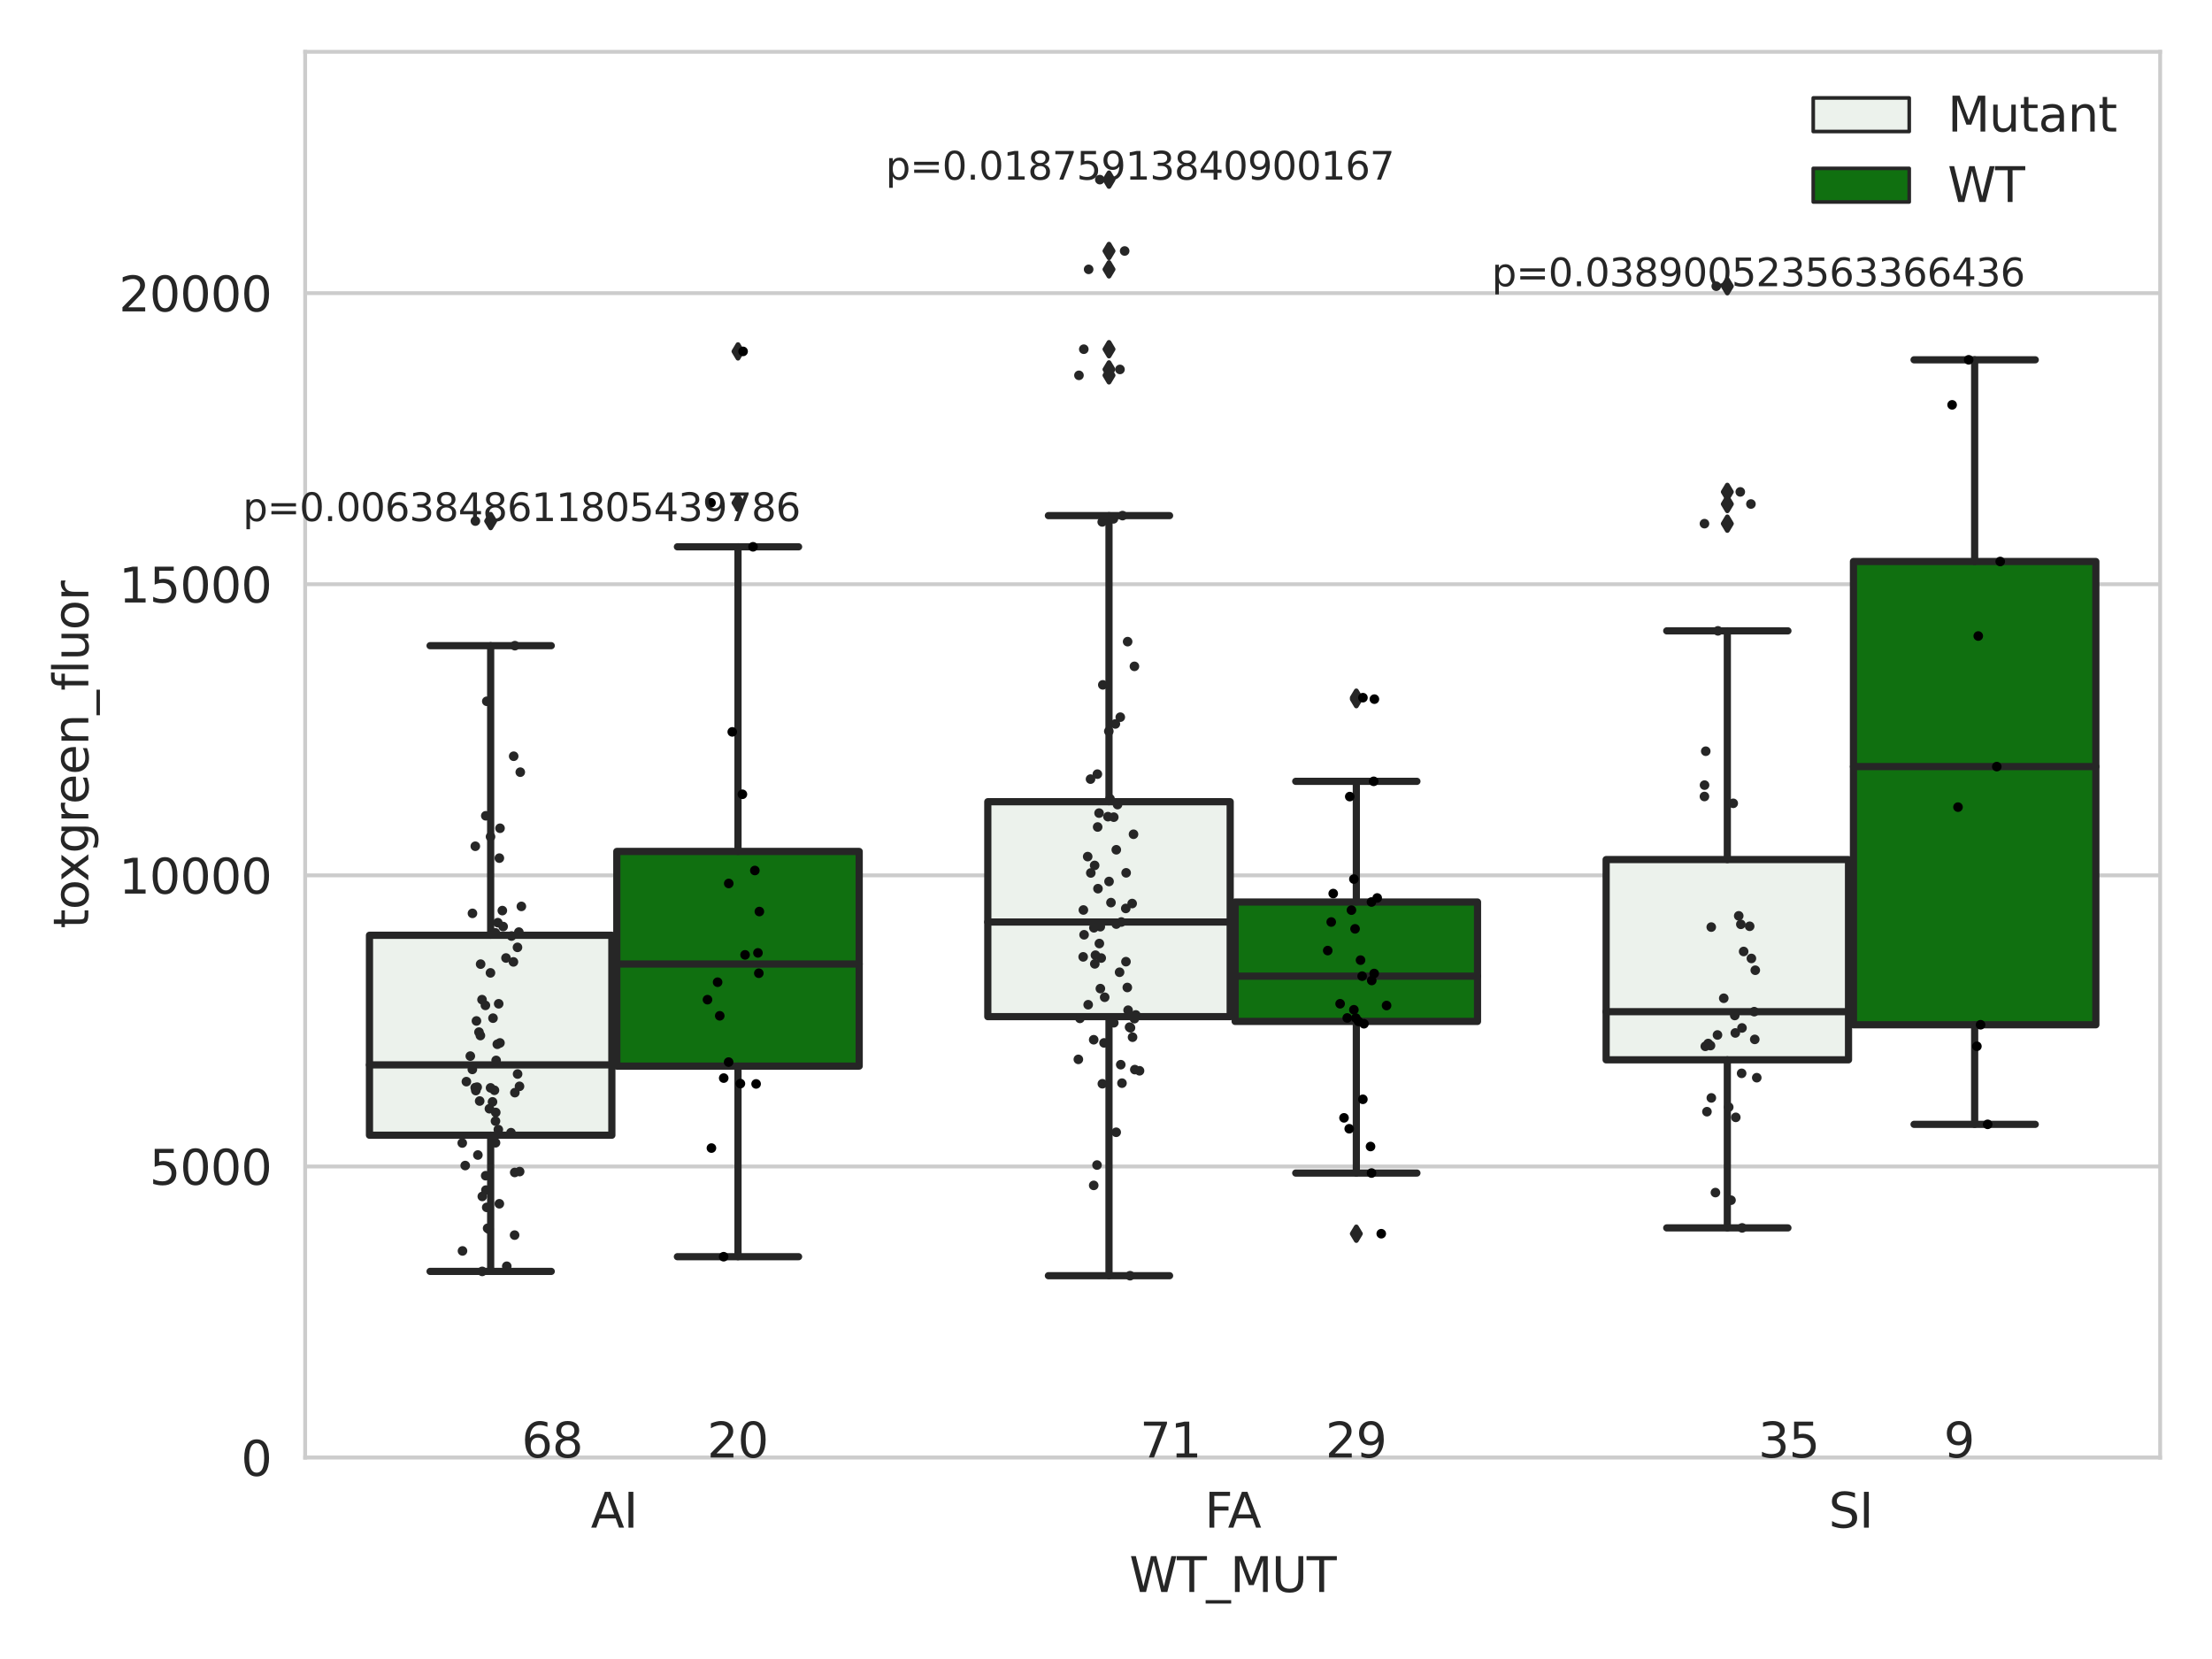 <?xml version="1.0" encoding="utf-8" standalone="no"?>
<!DOCTYPE svg PUBLIC "-//W3C//DTD SVG 1.1//EN"
  "http://www.w3.org/Graphics/SVG/1.1/DTD/svg11.dtd">
<svg xmlns:xlink="http://www.w3.org/1999/xlink" width="460.8pt" height="345.6pt" viewBox="0 0 460.8 345.6" xmlns="http://www.w3.org/2000/svg" version="1.1">
 <defs>
  <style type="text/css">*{stroke-linejoin: round; stroke-linecap: butt}</style>
 </defs>
 <g id="figure_1">
  <g id="patch_1">
   <path d="M 0 345.6 
L 460.8 345.6 
L 460.8 0 
L 0 0 
z
" style="fill: #ffffff"/>
  </g>
  <g id="axes_1">
   <g id="patch_2">
    <path d="M 63.571 303.64 
L 450 303.64 
L 450 10.8 
L 63.571 10.8 
z
" style="fill: #ffffff"/>
   </g>
   <g id="matplotlib.axis_1">
    <g id="xtick_1">
     <g id="text_1">
      <!-- AI -->
      <g style="fill: #262626" transform="translate(123.081 318.238) scale(0.1 -0.1)">
       <defs>
        <path id="DejaVuSans-41" d="M 2188 4044 
L 1331 1722 
L 3047 1722 
L 2188 4044 
z
M 1831 4666 
L 2547 4666 
L 4325 0 
L 3669 0 
L 3244 1197 
L 1141 1197 
L 716 0 
L 50 0 
L 1831 4666 
z
" transform="scale(0.016)"/>
        <path id="DejaVuSans-49" d="M 628 4666 
L 1259 4666 
L 1259 0 
L 628 0 
L 628 4666 
z
" transform="scale(0.016)"/>
       </defs>
       <use xlink:href="#DejaVuSans-41"/>
       <use xlink:href="#DejaVuSans-49" x="68.408"/>
      </g>
     </g>
    </g>
    <g id="xtick_2">
     <g id="text_2">
      <!-- FA -->
      <g style="fill: #262626" transform="translate(250.946 318.238) scale(0.1 -0.1)">
       <defs>
        <path id="DejaVuSans-46" d="M 628 4666 
L 3309 4666 
L 3309 4134 
L 1259 4134 
L 1259 2759 
L 3109 2759 
L 3109 2228 
L 1259 2228 
L 1259 0 
L 628 0 
L 628 4666 
z
" transform="scale(0.016)"/>
       </defs>
       <use xlink:href="#DejaVuSans-46"/>
       <use xlink:href="#DejaVuSans-41" x="48.395"/>
      </g>
     </g>
    </g>
    <g id="xtick_3">
     <g id="text_3">
      <!-- SI -->
      <g style="fill: #262626" transform="translate(380.946 318.238) scale(0.1 -0.1)">
       <defs>
        <path id="DejaVuSans-53" d="M 3425 4513 
L 3425 3897 
Q 3066 4069 2747 4153 
Q 2428 4238 2131 4238 
Q 1616 4238 1336 4038 
Q 1056 3838 1056 3469 
Q 1056 3159 1242 3001 
Q 1428 2844 1947 2747 
L 2328 2669 
Q 3034 2534 3370 2195 
Q 3706 1856 3706 1288 
Q 3706 609 3251 259 
Q 2797 -91 1919 -91 
Q 1588 -91 1214 -16 
Q 841 59 441 206 
L 441 856 
Q 825 641 1194 531 
Q 1563 422 1919 422 
Q 2459 422 2753 634 
Q 3047 847 3047 1241 
Q 3047 1584 2836 1778 
Q 2625 1972 2144 2069 
L 1759 2144 
Q 1053 2284 737 2584 
Q 422 2884 422 3419 
Q 422 4038 858 4394 
Q 1294 4750 2059 4750 
Q 2388 4750 2728 4690 
Q 3069 4631 3425 4513 
z
" transform="scale(0.016)"/>
       </defs>
       <use xlink:href="#DejaVuSans-53"/>
       <use xlink:href="#DejaVuSans-49" x="63.477"/>
      </g>
     </g>
    </g>
    <g id="text_4">
     <!-- WT_MUT -->
     <g style="fill: #262626" transform="translate(235.261 331.638) scale(0.1 -0.1)">
      <defs>
       <path id="DejaVuSans-57" d="M 213 4666 
L 850 4666 
L 1831 722 
L 2809 4666 
L 3519 4666 
L 4500 722 
L 5478 4666 
L 6119 4666 
L 4947 0 
L 4153 0 
L 3169 4050 
L 2175 0 
L 1381 0 
L 213 4666 
z
" transform="scale(0.016)"/>
       <path id="DejaVuSans-54" d="M -19 4666 
L 3928 4666 
L 3928 4134 
L 2272 4134 
L 2272 0 
L 1638 0 
L 1638 4134 
L -19 4134 
L -19 4666 
z
" transform="scale(0.016)"/>
       <path id="DejaVuSans-5f" d="M 3263 -1063 
L 3263 -1509 
L -63 -1509 
L -63 -1063 
L 3263 -1063 
z
" transform="scale(0.016)"/>
       <path id="DejaVuSans-4d" d="M 628 4666 
L 1569 4666 
L 2759 1491 
L 3956 4666 
L 4897 4666 
L 4897 0 
L 4281 0 
L 4281 4097 
L 3078 897 
L 2444 897 
L 1241 4097 
L 1241 0 
L 628 0 
L 628 4666 
z
" transform="scale(0.016)"/>
       <path id="DejaVuSans-55" d="M 556 4666 
L 1191 4666 
L 1191 1831 
Q 1191 1081 1462 751 
Q 1734 422 2344 422 
Q 2950 422 3222 751 
Q 3494 1081 3494 1831 
L 3494 4666 
L 4128 4666 
L 4128 1753 
Q 4128 841 3676 375 
Q 3225 -91 2344 -91 
Q 1459 -91 1007 375 
Q 556 841 556 1753 
L 556 4666 
z
" transform="scale(0.016)"/>
      </defs>
      <use xlink:href="#DejaVuSans-57"/>
      <use xlink:href="#DejaVuSans-54" x="98.877"/>
      <use xlink:href="#DejaVuSans-5f" x="159.961"/>
      <use xlink:href="#DejaVuSans-4d" x="209.961"/>
      <use xlink:href="#DejaVuSans-55" x="296.24"/>
      <use xlink:href="#DejaVuSans-54" x="369.434"/>
     </g>
    </g>
   </g>
   <g id="matplotlib.axis_2">
    <g id="ytick_1">
     <g id="line2d_1">
      <path d="M 63.571 303.64 
L 450 303.64 
" clip-path="url(#p466a88f5ee)" style="fill: none; stroke: #cccccc; stroke-width: 0.8; stroke-linecap: round"/>
     </g>
     <g id="text_5">
      <!-- 0 -->
      <g style="fill: #262626" transform="translate(50.209 307.439) scale(0.1 -0.1)">
       <defs>
        <path id="DejaVuSans-30" d="M 2034 4250 
Q 1547 4250 1301 3770 
Q 1056 3291 1056 2328 
Q 1056 1369 1301 889 
Q 1547 409 2034 409 
Q 2525 409 2770 889 
Q 3016 1369 3016 2328 
Q 3016 3291 2770 3770 
Q 2525 4250 2034 4250 
z
M 2034 4750 
Q 2819 4750 3233 4129 
Q 3647 3509 3647 2328 
Q 3647 1150 3233 529 
Q 2819 -91 2034 -91 
Q 1250 -91 836 529 
Q 422 1150 422 2328 
Q 422 3509 836 4129 
Q 1250 4750 2034 4750 
z
" transform="scale(0.016)"/>
       </defs>
       <use xlink:href="#DejaVuSans-30"/>
      </g>
     </g>
    </g>
    <g id="ytick_2">
     <g id="line2d_2">
      <path d="M 63.571 242.997 
L 450 242.997 
" clip-path="url(#p466a88f5ee)" style="fill: none; stroke: #cccccc; stroke-width: 0.8; stroke-linecap: round"/>
     </g>
     <g id="text_6">
      <!-- 5000 -->
      <g style="fill: #262626" transform="translate(31.121 246.796) scale(0.1 -0.1)">
       <defs>
        <path id="DejaVuSans-35" d="M 691 4666 
L 3169 4666 
L 3169 4134 
L 1269 4134 
L 1269 2991 
Q 1406 3038 1543 3061 
Q 1681 3084 1819 3084 
Q 2600 3084 3056 2656 
Q 3513 2228 3513 1497 
Q 3513 744 3044 326 
Q 2575 -91 1722 -91 
Q 1428 -91 1123 -41 
Q 819 9 494 109 
L 494 744 
Q 775 591 1075 516 
Q 1375 441 1709 441 
Q 2250 441 2565 725 
Q 2881 1009 2881 1497 
Q 2881 1984 2565 2268 
Q 2250 2553 1709 2553 
Q 1456 2553 1204 2497 
Q 953 2441 691 2322 
L 691 4666 
z
" transform="scale(0.016)"/>
       </defs>
       <use xlink:href="#DejaVuSans-35"/>
       <use xlink:href="#DejaVuSans-30" x="63.623"/>
       <use xlink:href="#DejaVuSans-30" x="127.246"/>
       <use xlink:href="#DejaVuSans-30" x="190.869"/>
      </g>
     </g>
    </g>
    <g id="ytick_3">
     <g id="line2d_3">
      <path d="M 63.571 182.354 
L 450 182.354 
" clip-path="url(#p466a88f5ee)" style="fill: none; stroke: #cccccc; stroke-width: 0.8; stroke-linecap: round"/>
     </g>
     <g id="text_7">
      <!-- 10000 -->
      <g style="fill: #262626" transform="translate(24.759 186.153) scale(0.1 -0.1)">
       <defs>
        <path id="DejaVuSans-31" d="M 794 531 
L 1825 531 
L 1825 4091 
L 703 3866 
L 703 4441 
L 1819 4666 
L 2450 4666 
L 2450 531 
L 3481 531 
L 3481 0 
L 794 0 
L 794 531 
z
" transform="scale(0.016)"/>
       </defs>
       <use xlink:href="#DejaVuSans-31"/>
       <use xlink:href="#DejaVuSans-30" x="63.623"/>
       <use xlink:href="#DejaVuSans-30" x="127.246"/>
       <use xlink:href="#DejaVuSans-30" x="190.869"/>
       <use xlink:href="#DejaVuSans-30" x="254.492"/>
      </g>
     </g>
    </g>
    <g id="ytick_4">
     <g id="line2d_4">
      <path d="M 63.571 121.711 
L 450 121.711 
" clip-path="url(#p466a88f5ee)" style="fill: none; stroke: #cccccc; stroke-width: 0.8; stroke-linecap: round"/>
     </g>
     <g id="text_8">
      <!-- 15000 -->
      <g style="fill: #262626" transform="translate(24.759 125.511) scale(0.1 -0.1)">
       <use xlink:href="#DejaVuSans-31"/>
       <use xlink:href="#DejaVuSans-35" x="63.623"/>
       <use xlink:href="#DejaVuSans-30" x="127.246"/>
       <use xlink:href="#DejaVuSans-30" x="190.869"/>
       <use xlink:href="#DejaVuSans-30" x="254.492"/>
      </g>
     </g>
    </g>
    <g id="ytick_5">
     <g id="line2d_5">
      <path d="M 63.571 61.069 
L 450 61.069 
" clip-path="url(#p466a88f5ee)" style="fill: none; stroke: #cccccc; stroke-width: 0.8; stroke-linecap: round"/>
     </g>
     <g id="text_9">
      <!-- 20000 -->
      <g style="fill: #262626" transform="translate(24.759 64.868) scale(0.1 -0.1)">
       <defs>
        <path id="DejaVuSans-32" d="M 1228 531 
L 3431 531 
L 3431 0 
L 469 0 
L 469 531 
Q 828 903 1448 1529 
Q 2069 2156 2228 2338 
Q 2531 2678 2651 2914 
Q 2772 3150 2772 3378 
Q 2772 3750 2511 3984 
Q 2250 4219 1831 4219 
Q 1534 4219 1204 4116 
Q 875 4013 500 3803 
L 500 4441 
Q 881 4594 1212 4672 
Q 1544 4750 1819 4750 
Q 2544 4750 2975 4387 
Q 3406 4025 3406 3419 
Q 3406 3131 3298 2873 
Q 3191 2616 2906 2266 
Q 2828 2175 2409 1742 
Q 1991 1309 1228 531 
z
" transform="scale(0.016)"/>
       </defs>
       <use xlink:href="#DejaVuSans-32"/>
       <use xlink:href="#DejaVuSans-30" x="63.623"/>
       <use xlink:href="#DejaVuSans-30" x="127.246"/>
       <use xlink:href="#DejaVuSans-30" x="190.869"/>
       <use xlink:href="#DejaVuSans-30" x="254.492"/>
      </g>
     </g>
    </g>
    <g id="text_10">
     <!-- toxgreen_fluor -->
     <g style="fill: #262626" transform="translate(18.401 193.415) rotate(-90) scale(0.1 -0.1)">
      <defs>
       <path id="DejaVuSans-74" d="M 1172 4494 
L 1172 3500 
L 2356 3500 
L 2356 3053 
L 1172 3053 
L 1172 1153 
Q 1172 725 1289 603 
Q 1406 481 1766 481 
L 2356 481 
L 2356 0 
L 1766 0 
Q 1100 0 847 248 
Q 594 497 594 1153 
L 594 3053 
L 172 3053 
L 172 3500 
L 594 3500 
L 594 4494 
L 1172 4494 
z
" transform="scale(0.016)"/>
       <path id="DejaVuSans-6f" d="M 1959 3097 
Q 1497 3097 1228 2736 
Q 959 2375 959 1747 
Q 959 1119 1226 758 
Q 1494 397 1959 397 
Q 2419 397 2687 759 
Q 2956 1122 2956 1747 
Q 2956 2369 2687 2733 
Q 2419 3097 1959 3097 
z
M 1959 3584 
Q 2709 3584 3137 3096 
Q 3566 2609 3566 1747 
Q 3566 888 3137 398 
Q 2709 -91 1959 -91 
Q 1206 -91 779 398 
Q 353 888 353 1747 
Q 353 2609 779 3096 
Q 1206 3584 1959 3584 
z
" transform="scale(0.016)"/>
       <path id="DejaVuSans-78" d="M 3513 3500 
L 2247 1797 
L 3578 0 
L 2900 0 
L 1881 1375 
L 863 0 
L 184 0 
L 1544 1831 
L 300 3500 
L 978 3500 
L 1906 2253 
L 2834 3500 
L 3513 3500 
z
" transform="scale(0.016)"/>
       <path id="DejaVuSans-67" d="M 2906 1791 
Q 2906 2416 2648 2759 
Q 2391 3103 1925 3103 
Q 1463 3103 1205 2759 
Q 947 2416 947 1791 
Q 947 1169 1205 825 
Q 1463 481 1925 481 
Q 2391 481 2648 825 
Q 2906 1169 2906 1791 
z
M 3481 434 
Q 3481 -459 3084 -895 
Q 2688 -1331 1869 -1331 
Q 1566 -1331 1297 -1286 
Q 1028 -1241 775 -1147 
L 775 -588 
Q 1028 -725 1275 -790 
Q 1522 -856 1778 -856 
Q 2344 -856 2625 -561 
Q 2906 -266 2906 331 
L 2906 616 
Q 2728 306 2450 153 
Q 2172 0 1784 0 
Q 1141 0 747 490 
Q 353 981 353 1791 
Q 353 2603 747 3093 
Q 1141 3584 1784 3584 
Q 2172 3584 2450 3431 
Q 2728 3278 2906 2969 
L 2906 3500 
L 3481 3500 
L 3481 434 
z
" transform="scale(0.016)"/>
       <path id="DejaVuSans-72" d="M 2631 2963 
Q 2534 3019 2420 3045 
Q 2306 3072 2169 3072 
Q 1681 3072 1420 2755 
Q 1159 2438 1159 1844 
L 1159 0 
L 581 0 
L 581 3500 
L 1159 3500 
L 1159 2956 
Q 1341 3275 1631 3429 
Q 1922 3584 2338 3584 
Q 2397 3584 2469 3576 
Q 2541 3569 2628 3553 
L 2631 2963 
z
" transform="scale(0.016)"/>
       <path id="DejaVuSans-65" d="M 3597 1894 
L 3597 1613 
L 953 1613 
Q 991 1019 1311 708 
Q 1631 397 2203 397 
Q 2534 397 2845 478 
Q 3156 559 3463 722 
L 3463 178 
Q 3153 47 2828 -22 
Q 2503 -91 2169 -91 
Q 1331 -91 842 396 
Q 353 884 353 1716 
Q 353 2575 817 3079 
Q 1281 3584 2069 3584 
Q 2775 3584 3186 3129 
Q 3597 2675 3597 1894 
z
M 3022 2063 
Q 3016 2534 2758 2815 
Q 2500 3097 2075 3097 
Q 1594 3097 1305 2825 
Q 1016 2553 972 2059 
L 3022 2063 
z
" transform="scale(0.016)"/>
       <path id="DejaVuSans-6e" d="M 3513 2113 
L 3513 0 
L 2938 0 
L 2938 2094 
Q 2938 2591 2744 2837 
Q 2550 3084 2163 3084 
Q 1697 3084 1428 2787 
Q 1159 2491 1159 1978 
L 1159 0 
L 581 0 
L 581 3500 
L 1159 3500 
L 1159 2956 
Q 1366 3272 1645 3428 
Q 1925 3584 2291 3584 
Q 2894 3584 3203 3211 
Q 3513 2838 3513 2113 
z
" transform="scale(0.016)"/>
       <path id="DejaVuSans-66" d="M 2375 4863 
L 2375 4384 
L 1825 4384 
Q 1516 4384 1395 4259 
Q 1275 4134 1275 3809 
L 1275 3500 
L 2222 3500 
L 2222 3053 
L 1275 3053 
L 1275 0 
L 697 0 
L 697 3053 
L 147 3053 
L 147 3500 
L 697 3500 
L 697 3744 
Q 697 4328 969 4595 
Q 1241 4863 1831 4863 
L 2375 4863 
z
" transform="scale(0.016)"/>
       <path id="DejaVuSans-6c" d="M 603 4863 
L 1178 4863 
L 1178 0 
L 603 0 
L 603 4863 
z
" transform="scale(0.016)"/>
       <path id="DejaVuSans-75" d="M 544 1381 
L 544 3500 
L 1119 3500 
L 1119 1403 
Q 1119 906 1312 657 
Q 1506 409 1894 409 
Q 2359 409 2629 706 
Q 2900 1003 2900 1516 
L 2900 3500 
L 3475 3500 
L 3475 0 
L 2900 0 
L 2900 538 
Q 2691 219 2414 64 
Q 2138 -91 1772 -91 
Q 1169 -91 856 284 
Q 544 659 544 1381 
z
M 1991 3584 
L 1991 3584 
z
" transform="scale(0.016)"/>
      </defs>
      <use xlink:href="#DejaVuSans-74"/>
      <use xlink:href="#DejaVuSans-6f" x="39.209"/>
      <use xlink:href="#DejaVuSans-78" x="97.266"/>
      <use xlink:href="#DejaVuSans-67" x="156.445"/>
      <use xlink:href="#DejaVuSans-72" x="219.922"/>
      <use xlink:href="#DejaVuSans-65" x="258.785"/>
      <use xlink:href="#DejaVuSans-65" x="320.309"/>
      <use xlink:href="#DejaVuSans-6e" x="381.832"/>
      <use xlink:href="#DejaVuSans-5f" x="445.211"/>
      <use xlink:href="#DejaVuSans-66" x="495.211"/>
      <use xlink:href="#DejaVuSans-6c" x="530.416"/>
      <use xlink:href="#DejaVuSans-75" x="558.199"/>
      <use xlink:href="#DejaVuSans-6f" x="621.578"/>
      <use xlink:href="#DejaVuSans-72" x="682.76"/>
     </g>
    </g>
   </g>
   <g id="patch_3">
    <path d="M 76.967 236.485 
L 127.461 236.485 
L 127.461 194.832 
L 76.967 194.832 
L 76.967 236.485 
z
" clip-path="url(#p466a88f5ee)" style="fill: #ecf2ec; stroke: #262626; stroke-width: 1.5; stroke-linejoin: miter"/>
   </g>
   <g id="patch_4">
    <path d="M 128.491 222.088 
L 178.985 222.088 
L 178.985 177.371 
L 128.491 177.371 
L 128.491 222.088 
z
" clip-path="url(#p466a88f5ee)" style="fill: #107010; stroke: #262626; stroke-width: 1.5; stroke-linejoin: miter"/>
   </g>
   <g id="patch_5">
    <path d="M 205.777 211.788 
L 256.27 211.788 
L 256.27 167.012 
L 205.777 167.012 
L 205.777 211.788 
z
" clip-path="url(#p466a88f5ee)" style="fill: #ecf2ec; stroke: #262626; stroke-width: 1.5; stroke-linejoin: miter"/>
   </g>
   <g id="patch_6">
    <path d="M 257.301 212.782 
L 307.794 212.782 
L 307.794 187.906 
L 257.301 187.906 
L 257.301 212.782 
z
" clip-path="url(#p466a88f5ee)" style="fill: #107010; stroke: #262626; stroke-width: 1.5; stroke-linejoin: miter"/>
   </g>
   <g id="patch_7">
    <path d="M 334.587 220.781 
L 385.08 220.781 
L 385.08 179.066 
L 334.587 179.066 
L 334.587 220.781 
z
" clip-path="url(#p466a88f5ee)" style="fill: #ecf2ec; stroke: #262626; stroke-width: 1.5; stroke-linejoin: miter"/>
   </g>
   <g id="patch_8">
    <path d="M 386.11 213.477 
L 436.604 213.477 
L 436.604 116.972 
L 386.11 116.972 
L 386.11 213.477 
z
" clip-path="url(#p466a88f5ee)" style="fill: #107010; stroke: #262626; stroke-width: 1.5; stroke-linejoin: miter"/>
   </g>
   <g id="patch_9">
    <path d="M 127.976 303.64 
L 127.976 303.64 
L 127.976 303.64 
L 127.976 303.64 
z
" clip-path="url(#p466a88f5ee)" style="fill: #ecf2ec; stroke: #262626; stroke-width: 0.75; stroke-linejoin: miter"/>
   </g>
   <g id="patch_10">
    <path d="M 127.976 303.64 
L 127.976 303.64 
L 127.976 303.64 
L 127.976 303.64 
z
" clip-path="url(#p466a88f5ee)" style="fill: #107010; stroke: #262626; stroke-width: 0.75; stroke-linejoin: miter"/>
   </g>
   <g id="PathCollection_1"/>
   <g id="PathCollection_2"/>
   <g id="line2d_6">
    <path d="M 102.214 236.485 
L 102.214 264.855 
" clip-path="url(#p466a88f5ee)" style="fill: none; stroke: #262626; stroke-width: 1.5; stroke-linecap: round"/>
   </g>
   <g id="line2d_7">
    <path d="M 102.214 194.832 
L 102.214 134.507 
" clip-path="url(#p466a88f5ee)" style="fill: none; stroke: #262626; stroke-width: 1.5; stroke-linecap: round"/>
   </g>
   <g id="line2d_8">
    <path d="M 89.591 264.855 
L 114.837 264.855 
" clip-path="url(#p466a88f5ee)" style="fill: none; stroke: #262626; stroke-width: 1.5; stroke-linecap: round"/>
   </g>
   <g id="line2d_9">
    <path d="M 89.591 134.507 
L 114.837 134.507 
" clip-path="url(#p466a88f5ee)" style="fill: none; stroke: #262626; stroke-width: 1.5; stroke-linecap: round"/>
   </g>
   <g id="line2d_10">
    <defs>
     <path id="m797cc6d4e0" d="M -0 1.414 
L 0.849 0 
L 0 -1.414 
L -0.849 -0 
z
" style="stroke: #262626; stroke-linejoin: miter"/>
    </defs>
    <g clip-path="url(#p466a88f5ee)">
     <use xlink:href="#m797cc6d4e0" x="102.214" y="108.549" style="fill: #262626; stroke: #262626; stroke-linejoin: miter"/>
    </g>
   </g>
   <g id="line2d_11">
    <path d="M 153.738 222.088 
L 153.738 261.792 
" clip-path="url(#p466a88f5ee)" style="fill: none; stroke: #262626; stroke-width: 1.5; stroke-linecap: round"/>
   </g>
   <g id="line2d_12">
    <path d="M 153.738 177.371 
L 153.738 113.91 
" clip-path="url(#p466a88f5ee)" style="fill: none; stroke: #262626; stroke-width: 1.5; stroke-linecap: round"/>
   </g>
   <g id="line2d_13">
    <path d="M 141.115 261.792 
L 166.361 261.792 
" clip-path="url(#p466a88f5ee)" style="fill: none; stroke: #262626; stroke-width: 1.5; stroke-linecap: round"/>
   </g>
   <g id="line2d_14">
    <path d="M 141.115 113.91 
L 166.361 113.91 
" clip-path="url(#p466a88f5ee)" style="fill: none; stroke: #262626; stroke-width: 1.5; stroke-linecap: round"/>
   </g>
   <g id="line2d_15">
    <g clip-path="url(#p466a88f5ee)">
     <use xlink:href="#m797cc6d4e0" x="153.738" y="104.744" style="fill: #262626; stroke: #262626; stroke-linejoin: miter"/>
     <use xlink:href="#m797cc6d4e0" x="153.738" y="73.203" style="fill: #262626; stroke: #262626; stroke-linejoin: miter"/>
    </g>
   </g>
   <g id="line2d_16">
    <path d="M 231.024 211.788 
L 231.024 265.753 
" clip-path="url(#p466a88f5ee)" style="fill: none; stroke: #262626; stroke-width: 1.5; stroke-linecap: round"/>
   </g>
   <g id="line2d_17">
    <path d="M 231.024 167.012 
L 231.024 107.414 
" clip-path="url(#p466a88f5ee)" style="fill: none; stroke: #262626; stroke-width: 1.5; stroke-linecap: round"/>
   </g>
   <g id="line2d_18">
    <path d="M 218.4 265.753 
L 243.647 265.753 
" clip-path="url(#p466a88f5ee)" style="fill: none; stroke: #262626; stroke-width: 1.5; stroke-linecap: round"/>
   </g>
   <g id="line2d_19">
    <path d="M 218.4 107.414 
L 243.647 107.414 
" clip-path="url(#p466a88f5ee)" style="fill: none; stroke: #262626; stroke-width: 1.5; stroke-linecap: round"/>
   </g>
   <g id="line2d_20">
    <g clip-path="url(#p466a88f5ee)">
     <use xlink:href="#m797cc6d4e0" x="231.024" y="78.189" style="fill: #262626; stroke: #262626; stroke-linejoin: miter"/>
     <use xlink:href="#m797cc6d4e0" x="231.024" y="56.112" style="fill: #262626; stroke: #262626; stroke-linejoin: miter"/>
     <use xlink:href="#m797cc6d4e0" x="231.024" y="52.284" style="fill: #262626; stroke: #262626; stroke-linejoin: miter"/>
     <use xlink:href="#m797cc6d4e0" x="231.024" y="72.745" style="fill: #262626; stroke: #262626; stroke-linejoin: miter"/>
     <use xlink:href="#m797cc6d4e0" x="231.024" y="37.422" style="fill: #262626; stroke: #262626; stroke-linejoin: miter"/>
     <use xlink:href="#m797cc6d4e0" x="231.024" y="76.957" style="fill: #262626; stroke: #262626; stroke-linejoin: miter"/>
    </g>
   </g>
   <g id="line2d_21">
    <path d="M 282.548 212.782 
L 282.548 244.367 
" clip-path="url(#p466a88f5ee)" style="fill: none; stroke: #262626; stroke-width: 1.5; stroke-linecap: round"/>
   </g>
   <g id="line2d_22">
    <path d="M 282.548 187.906 
L 282.548 162.765 
" clip-path="url(#p466a88f5ee)" style="fill: none; stroke: #262626; stroke-width: 1.5; stroke-linecap: round"/>
   </g>
   <g id="line2d_23">
    <path d="M 269.924 244.367 
L 295.171 244.367 
" clip-path="url(#p466a88f5ee)" style="fill: none; stroke: #262626; stroke-width: 1.5; stroke-linecap: round"/>
   </g>
   <g id="line2d_24">
    <path d="M 269.924 162.765 
L 295.171 162.765 
" clip-path="url(#p466a88f5ee)" style="fill: none; stroke: #262626; stroke-width: 1.5; stroke-linecap: round"/>
   </g>
   <g id="line2d_25">
    <g clip-path="url(#p466a88f5ee)">
     <use xlink:href="#m797cc6d4e0" x="282.548" y="257.005" style="fill: #262626; stroke: #262626; stroke-linejoin: miter"/>
     <use xlink:href="#m797cc6d4e0" x="282.548" y="145.644" style="fill: #262626; stroke: #262626; stroke-linejoin: miter"/>
     <use xlink:href="#m797cc6d4e0" x="282.548" y="145.338" style="fill: #262626; stroke: #262626; stroke-linejoin: miter"/>
    </g>
   </g>
   <g id="line2d_26">
    <path d="M 359.833 220.781 
L 359.833 255.792 
" clip-path="url(#p466a88f5ee)" style="fill: none; stroke: #262626; stroke-width: 1.5; stroke-linecap: round"/>
   </g>
   <g id="line2d_27">
    <path d="M 359.833 179.066 
L 359.833 131.42 
" clip-path="url(#p466a88f5ee)" style="fill: none; stroke: #262626; stroke-width: 1.5; stroke-linecap: round"/>
   </g>
   <g id="line2d_28">
    <path d="M 347.21 255.792 
L 372.457 255.792 
" clip-path="url(#p466a88f5ee)" style="fill: none; stroke: #262626; stroke-width: 1.5; stroke-linecap: round"/>
   </g>
   <g id="line2d_29">
    <path d="M 347.21 131.42 
L 372.457 131.42 
" clip-path="url(#p466a88f5ee)" style="fill: none; stroke: #262626; stroke-width: 1.5; stroke-linecap: round"/>
   </g>
   <g id="line2d_30">
    <g clip-path="url(#p466a88f5ee)">
     <use xlink:href="#m797cc6d4e0" x="359.833" y="102.471" style="fill: #262626; stroke: #262626; stroke-linejoin: miter"/>
     <use xlink:href="#m797cc6d4e0" x="359.833" y="59.625" style="fill: #262626; stroke: #262626; stroke-linejoin: miter"/>
     <use xlink:href="#m797cc6d4e0" x="359.833" y="109.088" style="fill: #262626; stroke: #262626; stroke-linejoin: miter"/>
     <use xlink:href="#m797cc6d4e0" x="359.833" y="104.995" style="fill: #262626; stroke: #262626; stroke-linejoin: miter"/>
    </g>
   </g>
   <g id="line2d_31">
    <path d="M 411.357 213.477 
L 411.357 234.221 
" clip-path="url(#p466a88f5ee)" style="fill: none; stroke: #262626; stroke-width: 1.5; stroke-linecap: round"/>
   </g>
   <g id="line2d_32">
    <path d="M 411.357 116.972 
L 411.357 74.954 
" clip-path="url(#p466a88f5ee)" style="fill: none; stroke: #262626; stroke-width: 1.5; stroke-linecap: round"/>
   </g>
   <g id="line2d_33">
    <path d="M 398.734 234.221 
L 423.98 234.221 
" clip-path="url(#p466a88f5ee)" style="fill: none; stroke: #262626; stroke-width: 1.5; stroke-linecap: round"/>
   </g>
   <g id="line2d_34">
    <path d="M 398.734 74.954 
L 423.98 74.954 
" clip-path="url(#p466a88f5ee)" style="fill: none; stroke: #262626; stroke-width: 1.5; stroke-linecap: round"/>
   </g>
   <g id="line2d_35"/>
   <g id="line2d_36">
    <path d="M 76.967 221.84 
L 127.461 221.84 
" clip-path="url(#p466a88f5ee)" style="fill: none; stroke: #262626; stroke-width: 1.5; stroke-linecap: round"/>
   </g>
   <g id="line2d_37">
    <path d="M 128.491 200.828 
L 178.985 200.828 
" clip-path="url(#p466a88f5ee)" style="fill: none; stroke: #262626; stroke-width: 1.5; stroke-linecap: round"/>
   </g>
   <g id="line2d_38">
    <path d="M 205.777 192.074 
L 256.27 192.074 
" clip-path="url(#p466a88f5ee)" style="fill: none; stroke: #262626; stroke-width: 1.5; stroke-linecap: round"/>
   </g>
   <g id="line2d_39">
    <path d="M 257.301 203.349 
L 307.794 203.349 
" clip-path="url(#p466a88f5ee)" style="fill: none; stroke: #262626; stroke-width: 1.5; stroke-linecap: round"/>
   </g>
   <g id="line2d_40">
    <path d="M 334.587 210.748 
L 385.08 210.748 
" clip-path="url(#p466a88f5ee)" style="fill: none; stroke: #262626; stroke-width: 1.5; stroke-linecap: round"/>
   </g>
   <g id="line2d_41">
    <path d="M 386.11 159.697 
L 436.604 159.697 
" clip-path="url(#p466a88f5ee)" style="fill: none; stroke: #262626; stroke-width: 1.5; stroke-linecap: round"/>
   </g>
   <g id="patch_11">
    <path d="M 63.571 303.64 
L 63.571 10.8 
" style="fill: none; stroke: #cccccc; stroke-width: 0.8; stroke-linejoin: miter; stroke-linecap: square"/>
   </g>
   <g id="patch_12">
    <path d="M 450 303.64 
L 450 10.8 
" style="fill: none; stroke: #cccccc; stroke-width: 0.8; stroke-linejoin: miter; stroke-linecap: square"/>
   </g>
   <g id="patch_13">
    <path d="M 63.571 303.64 
L 450 303.64 
" style="fill: none; stroke: #cccccc; stroke-width: 0.8; stroke-linejoin: miter; stroke-linecap: square"/>
   </g>
   <g id="patch_14">
    <path d="M 63.571 10.8 
L 450 10.8 
" style="fill: none; stroke: #cccccc; stroke-width: 0.8; stroke-linejoin: miter; stroke-linecap: square"/>
   </g>
   <g id="PathCollection_3">
    <defs>
     <path id="C0_0_dc3083a48a" d="M 0 1 
C 0.265 1 0.52 0.895 0.707 0.707 
C 0.895 0.52 1 0.265 1 -0 
C 1 -0.265 0.895 -0.52 0.707 -0.707 
C 0.52 -0.895 0.265 -1 0 -1 
C -0.265 -1 -0.52 -0.895 -0.707 -0.707 
C -0.895 -0.52 -1 -0.265 -1 0 
C -1 0.265 -0.895 0.52 -0.707 0.707 
C -0.52 0.895 -0.265 1 0 1 
z
"/>
    </defs>
    <g clip-path="url(#p466a88f5ee)">
     <use xlink:href="#C0_0_dc3083a48a" x="101.174" y="244.921" style="fill: #262626"/>
    </g>
    <g clip-path="url(#p466a88f5ee)">
     <use xlink:href="#C0_0_dc3083a48a" x="107.825" y="223.739" style="fill: #262626"/>
    </g>
    <g clip-path="url(#p466a88f5ee)">
     <use xlink:href="#C0_0_dc3083a48a" x="101.225" y="247.919" style="fill: #262626"/>
    </g>
    <g clip-path="url(#p466a88f5ee)">
     <use xlink:href="#C0_0_dc3083a48a" x="107.225" y="244.243" style="fill: #262626"/>
    </g>
    <g clip-path="url(#p466a88f5ee)">
     <use xlink:href="#C0_0_dc3083a48a" x="101.872" y="256.057" style="fill: #262626"/>
    </g>
    <g clip-path="url(#p466a88f5ee)">
     <use xlink:href="#C0_0_dc3083a48a" x="103.275" y="231.741" style="fill: #262626"/>
    </g>
    <g clip-path="url(#p466a88f5ee)">
     <use xlink:href="#C0_0_dc3083a48a" x="99.016" y="176.288" style="fill: #262626"/>
    </g>
    <g clip-path="url(#p466a88f5ee)">
     <use xlink:href="#C0_0_dc3083a48a" x="103.705" y="192.209" style="fill: #262626"/>
    </g>
    <g clip-path="url(#p466a88f5ee)">
     <use xlink:href="#C0_0_dc3083a48a" x="96.296" y="238.11" style="fill: #262626"/>
    </g>
    <g clip-path="url(#p466a88f5ee)">
     <use xlink:href="#C0_0_dc3083a48a" x="99.033" y="108.549" style="fill: #262626"/>
    </g>
    <g clip-path="url(#p466a88f5ee)">
     <use xlink:href="#C0_0_dc3083a48a" x="106.958" y="200.381" style="fill: #262626"/>
    </g>
    <g clip-path="url(#p466a88f5ee)">
     <use xlink:href="#C0_0_dc3083a48a" x="99.926" y="229.366" style="fill: #262626"/>
    </g>
    <g clip-path="url(#p466a88f5ee)">
     <use xlink:href="#C0_0_dc3083a48a" x="106.447" y="235.959" style="fill: #262626"/>
    </g>
    <g clip-path="url(#p466a88f5ee)">
     <use xlink:href="#C0_0_dc3083a48a" x="103.007" y="227.123" style="fill: #262626"/>
    </g>
    <g clip-path="url(#p466a88f5ee)">
     <use xlink:href="#C0_0_dc3083a48a" x="107.259" y="134.507" style="fill: #262626"/>
    </g>
    <g clip-path="url(#p466a88f5ee)">
     <use xlink:href="#C0_0_dc3083a48a" x="99.55" y="240.611" style="fill: #262626"/>
    </g>
    <g clip-path="url(#p466a88f5ee)">
     <use xlink:href="#C0_0_dc3083a48a" x="96.347" y="260.591" style="fill: #262626"/>
    </g>
    <g clip-path="url(#p466a88f5ee)">
     <use xlink:href="#C0_0_dc3083a48a" x="108.221" y="226.301" style="fill: #262626"/>
    </g>
    <g clip-path="url(#p466a88f5ee)">
     <use xlink:href="#C0_0_dc3083a48a" x="99.405" y="226.474" style="fill: #262626"/>
    </g>
    <g clip-path="url(#p466a88f5ee)">
     <use xlink:href="#C0_0_dc3083a48a" x="100.076" y="215.723" style="fill: #262626"/>
    </g>
    <g clip-path="url(#p466a88f5ee)">
     <use xlink:href="#C0_0_dc3083a48a" x="103.885" y="209.107" style="fill: #262626"/>
    </g>
    <g clip-path="url(#p466a88f5ee)">
     <use xlink:href="#C0_0_dc3083a48a" x="97.157" y="225.324" style="fill: #262626"/>
    </g>
    <g clip-path="url(#p466a88f5ee)">
     <use xlink:href="#C0_0_dc3083a48a" x="104.815" y="193.014" style="fill: #262626"/>
    </g>
    <g clip-path="url(#p466a88f5ee)">
     <use xlink:href="#C0_0_dc3083a48a" x="96.914" y="242.803" style="fill: #262626"/>
    </g>
    <g clip-path="url(#p466a88f5ee)">
     <use xlink:href="#C0_0_dc3083a48a" x="101.197" y="169.944" style="fill: #262626"/>
    </g>
    <g clip-path="url(#p466a88f5ee)">
     <use xlink:href="#C0_0_dc3083a48a" x="98.423" y="190.269" style="fill: #262626"/>
    </g>
    <g clip-path="url(#p466a88f5ee)">
     <use xlink:href="#C0_0_dc3083a48a" x="101.58" y="255.877" style="fill: #262626"/>
    </g>
    <g clip-path="url(#p466a88f5ee)">
     <use xlink:href="#C0_0_dc3083a48a" x="98.995" y="226.572" style="fill: #262626"/>
    </g>
    <g clip-path="url(#p466a88f5ee)">
     <use xlink:href="#C0_0_dc3083a48a" x="103.224" y="238.062" style="fill: #262626"/>
    </g>
    <g clip-path="url(#p466a88f5ee)">
     <use xlink:href="#C0_0_dc3083a48a" x="107.2" y="257.294" style="fill: #262626"/>
    </g>
    <g clip-path="url(#p466a88f5ee)">
     <use xlink:href="#C0_0_dc3083a48a" x="100.473" y="249.239" style="fill: #262626"/>
    </g>
    <g clip-path="url(#p466a88f5ee)">
     <use xlink:href="#C0_0_dc3083a48a" x="104.024" y="250.767" style="fill: #262626"/>
    </g>
    <g clip-path="url(#p466a88f5ee)">
     <use xlink:href="#C0_0_dc3083a48a" x="102.174" y="202.668" style="fill: #262626"/>
    </g>
    <g clip-path="url(#p466a88f5ee)">
     <use xlink:href="#C0_0_dc3083a48a" x="100.123" y="200.846" style="fill: #262626"/>
    </g>
    <g clip-path="url(#p466a88f5ee)">
     <use xlink:href="#C0_0_dc3083a48a" x="99.124" y="227.186" style="fill: #262626"/>
    </g>
    <g clip-path="url(#p466a88f5ee)">
     <use xlink:href="#C0_0_dc3083a48a" x="102.601" y="229.543" style="fill: #262626"/>
    </g>
    <g clip-path="url(#p466a88f5ee)">
     <use xlink:href="#C0_0_dc3083a48a" x="102.193" y="226.624" style="fill: #262626"/>
    </g>
    <g clip-path="url(#p466a88f5ee)">
     <use xlink:href="#C0_0_dc3083a48a" x="102.183" y="174.303" style="fill: #262626"/>
    </g>
    <g clip-path="url(#p466a88f5ee)">
     <use xlink:href="#C0_0_dc3083a48a" x="107.802" y="197.351" style="fill: #262626"/>
    </g>
    <g clip-path="url(#p466a88f5ee)">
     <use xlink:href="#C0_0_dc3083a48a" x="104.026" y="178.762" style="fill: #262626"/>
    </g>
    <g clip-path="url(#p466a88f5ee)">
     <use xlink:href="#C0_0_dc3083a48a" x="101.955" y="230.968" style="fill: #262626"/>
    </g>
    <g clip-path="url(#p466a88f5ee)">
     <use xlink:href="#C0_0_dc3083a48a" x="99.252" y="212.682" style="fill: #262626"/>
    </g>
    <g clip-path="url(#p466a88f5ee)">
     <use xlink:href="#C0_0_dc3083a48a" x="103.355" y="220.902" style="fill: #262626"/>
    </g>
    <g clip-path="url(#p466a88f5ee)">
     <use xlink:href="#C0_0_dc3083a48a" x="107.01" y="157.535" style="fill: #262626"/>
    </g>
    <g clip-path="url(#p466a88f5ee)">
     <use xlink:href="#C0_0_dc3083a48a" x="105.57" y="263.783" style="fill: #262626"/>
    </g>
    <g clip-path="url(#p466a88f5ee)">
     <use xlink:href="#C0_0_dc3083a48a" x="98.4" y="222.778" style="fill: #262626"/>
    </g>
    <g clip-path="url(#p466a88f5ee)">
     <use xlink:href="#C0_0_dc3083a48a" x="106.561" y="194.998" style="fill: #262626"/>
    </g>
    <g clip-path="url(#p466a88f5ee)">
     <use xlink:href="#C0_0_dc3083a48a" x="104.646" y="189.694" style="fill: #262626"/>
    </g>
    <g clip-path="url(#p466a88f5ee)">
     <use xlink:href="#C0_0_dc3083a48a" x="107.256" y="227.618" style="fill: #262626"/>
    </g>
    <g clip-path="url(#p466a88f5ee)">
     <use xlink:href="#C0_0_dc3083a48a" x="99.779" y="215.009" style="fill: #262626"/>
    </g>
    <g clip-path="url(#p466a88f5ee)">
     <use xlink:href="#C0_0_dc3083a48a" x="105.408" y="199.566" style="fill: #262626"/>
    </g>
    <g clip-path="url(#p466a88f5ee)">
     <use xlink:href="#C0_0_dc3083a48a" x="108.612" y="188.82" style="fill: #262626"/>
    </g>
    <g clip-path="url(#p466a88f5ee)">
     <use xlink:href="#C0_0_dc3083a48a" x="97.976" y="220.005" style="fill: #262626"/>
    </g>
    <g clip-path="url(#p466a88f5ee)">
     <use xlink:href="#C0_0_dc3083a48a" x="102.701" y="212.1" style="fill: #262626"/>
    </g>
    <g clip-path="url(#p466a88f5ee)">
     <use xlink:href="#C0_0_dc3083a48a" x="101.407" y="146.092" style="fill: #262626"/>
    </g>
    <g clip-path="url(#p466a88f5ee)">
     <use xlink:href="#C0_0_dc3083a48a" x="101.119" y="209.437" style="fill: #262626"/>
    </g>
    <g clip-path="url(#p466a88f5ee)">
     <use xlink:href="#C0_0_dc3083a48a" x="104.163" y="172.539" style="fill: #262626"/>
    </g>
    <g clip-path="url(#p466a88f5ee)">
     <use xlink:href="#C0_0_dc3083a48a" x="108.09" y="194.174" style="fill: #262626"/>
    </g>
    <g clip-path="url(#p466a88f5ee)">
     <use xlink:href="#C0_0_dc3083a48a" x="108.256" y="244.061" style="fill: #262626"/>
    </g>
    <g clip-path="url(#p466a88f5ee)">
     <use xlink:href="#C0_0_dc3083a48a" x="103.811" y="235.31" style="fill: #262626"/>
    </g>
    <g clip-path="url(#p466a88f5ee)">
     <use xlink:href="#C0_0_dc3083a48a" x="104.152" y="217.261" style="fill: #262626"/>
    </g>
    <g clip-path="url(#p466a88f5ee)">
     <use xlink:href="#C0_0_dc3083a48a" x="108.384" y="160.856" style="fill: #262626"/>
    </g>
    <g clip-path="url(#p466a88f5ee)">
     <use xlink:href="#C0_0_dc3083a48a" x="103.221" y="233.548" style="fill: #262626"/>
    </g>
    <g clip-path="url(#p466a88f5ee)">
     <use xlink:href="#C0_0_dc3083a48a" x="103.597" y="217.536" style="fill: #262626"/>
    </g>
    <g clip-path="url(#p466a88f5ee)">
     <use xlink:href="#C0_0_dc3083a48a" x="100.451" y="264.855" style="fill: #262626"/>
    </g>
    <g clip-path="url(#p466a88f5ee)">
     <use xlink:href="#C0_0_dc3083a48a" x="100.414" y="208.245" style="fill: #262626"/>
    </g>
    <g clip-path="url(#p466a88f5ee)">
     <use xlink:href="#C0_0_dc3083a48a" x="101.394" y="251.519" style="fill: #262626"/>
    </g>
    <g clip-path="url(#p466a88f5ee)">
     <use xlink:href="#C0_0_dc3083a48a" x="103.192" y="194.331" style="fill: #262626"/>
    </g>
   </g>
   <g id="PathCollection_4">
    <defs>
     <path id="C1_0_0460cddd5c" d="M 0 1 
C 0.265 1 0.52 0.895 0.707 0.707 
C 0.895 0.52 1 0.265 1 -0 
C 1 -0.265 0.895 -0.52 0.707 -0.707 
C 0.52 -0.895 0.265 -1 0 -1 
C -0.265 -1 -0.52 -0.895 -0.707 -0.707 
C -0.895 -0.52 -1 -0.265 -1 0 
C -1 0.265 -0.895 0.52 -0.707 0.707 
C -0.52 0.895 -0.265 1 0 1 
z
"/>
    </defs>
    <g clip-path="url(#p466a88f5ee)">
     <use xlink:href="#C1_0_0460cddd5c" x="149.493" y="204.612"/>
    </g>
    <g clip-path="url(#p466a88f5ee)">
     <use xlink:href="#C1_0_0460cddd5c" x="156.867" y="113.91"/>
    </g>
    <g clip-path="url(#p466a88f5ee)">
     <use xlink:href="#C1_0_0460cddd5c" x="148.204" y="239.165"/>
    </g>
    <g clip-path="url(#p466a88f5ee)">
     <use xlink:href="#C1_0_0460cddd5c" x="157.247" y="181.341"/>
    </g>
    <g clip-path="url(#p466a88f5ee)">
     <use xlink:href="#C1_0_0460cddd5c" x="157.896" y="198.505"/>
    </g>
    <g clip-path="url(#p466a88f5ee)">
     <use xlink:href="#C1_0_0460cddd5c" x="148.116" y="104.744"/>
    </g>
    <g clip-path="url(#p466a88f5ee)">
     <use xlink:href="#C1_0_0460cddd5c" x="158.076" y="202.741"/>
    </g>
    <g clip-path="url(#p466a88f5ee)">
     <use xlink:href="#C1_0_0460cddd5c" x="152.544" y="152.463"/>
    </g>
    <g clip-path="url(#p466a88f5ee)">
     <use xlink:href="#C1_0_0460cddd5c" x="154.657" y="165.464"/>
    </g>
    <g clip-path="url(#p466a88f5ee)">
     <use xlink:href="#C1_0_0460cddd5c" x="154.799" y="73.203"/>
    </g>
    <g clip-path="url(#p466a88f5ee)">
     <use xlink:href="#C1_0_0460cddd5c" x="150.745" y="261.792"/>
    </g>
    <g clip-path="url(#p466a88f5ee)">
     <use xlink:href="#C1_0_0460cddd5c" x="151.787" y="221.255"/>
    </g>
    <g clip-path="url(#p466a88f5ee)">
     <use xlink:href="#C1_0_0460cddd5c" x="155.213" y="198.915"/>
    </g>
    <g clip-path="url(#p466a88f5ee)">
     <use xlink:href="#C1_0_0460cddd5c" x="157.511" y="225.8"/>
    </g>
    <g clip-path="url(#p466a88f5ee)">
     <use xlink:href="#C1_0_0460cddd5c" x="149.938" y="211.612"/>
    </g>
    <g clip-path="url(#p466a88f5ee)">
     <use xlink:href="#C1_0_0460cddd5c" x="151.812" y="184.042"/>
    </g>
    <g clip-path="url(#p466a88f5ee)">
     <use xlink:href="#C1_0_0460cddd5c" x="158.19" y="189.892"/>
    </g>
    <g clip-path="url(#p466a88f5ee)">
     <use xlink:href="#C1_0_0460cddd5c" x="150.763" y="224.586"/>
    </g>
    <g clip-path="url(#p466a88f5ee)">
     <use xlink:href="#C1_0_0460cddd5c" x="154.24" y="225.737"/>
    </g>
    <g clip-path="url(#p466a88f5ee)">
     <use xlink:href="#C1_0_0460cddd5c" x="147.382" y="208.251"/>
    </g>
   </g>
   <g id="PathCollection_5">
    <defs>
     <path id="C2_0_5ae8b8da71" d="M 0 1 
C 0.265 1 0.52 0.895 0.707 0.707 
C 0.895 0.52 1 0.265 1 -0 
C 1 -0.265 0.895 -0.52 0.707 -0.707 
C 0.52 -0.895 0.265 -1 0 -1 
C -0.265 -1 -0.52 -0.895 -0.707 -0.707 
C -0.895 -0.52 -1 -0.265 -1 0 
C -1 0.265 -0.895 0.52 -0.707 0.707 
C -0.52 0.895 -0.265 1 0 1 
z
"/>
    </defs>
    <g clip-path="url(#p466a88f5ee)">
     <use xlink:href="#C2_0_5ae8b8da71" x="227.841" y="246.936" style="fill: #262626"/>
    </g>
    <g clip-path="url(#p466a88f5ee)">
     <use xlink:href="#C2_0_5ae8b8da71" x="228.529" y="242.698" style="fill: #262626"/>
    </g>
    <g clip-path="url(#p466a88f5ee)">
     <use xlink:href="#C2_0_5ae8b8da71" x="232.523" y="235.873" style="fill: #262626"/>
    </g>
    <g clip-path="url(#p466a88f5ee)">
     <use xlink:href="#C2_0_5ae8b8da71" x="228.034" y="180.279" style="fill: #262626"/>
    </g>
    <g clip-path="url(#p466a88f5ee)">
     <use xlink:href="#C2_0_5ae8b8da71" x="228.956" y="169.383" style="fill: #262626"/>
    </g>
    <g clip-path="url(#p466a88f5ee)">
     <use xlink:href="#C2_0_5ae8b8da71" x="225.645" y="199.332" style="fill: #262626"/>
    </g>
    <g clip-path="url(#p466a88f5ee)">
     <use xlink:href="#C2_0_5ae8b8da71" x="226.585" y="178.444" style="fill: #262626"/>
    </g>
    <g clip-path="url(#p466a88f5ee)">
     <use xlink:href="#C2_0_5ae8b8da71" x="226.687" y="209.302" style="fill: #262626"/>
    </g>
    <g clip-path="url(#p466a88f5ee)">
     <use xlink:href="#C2_0_5ae8b8da71" x="228.2" y="198.982" style="fill: #262626"/>
    </g>
    <g clip-path="url(#p466a88f5ee)">
     <use xlink:href="#C2_0_5ae8b8da71" x="227.236" y="181.851" style="fill: #262626"/>
    </g>
    <g clip-path="url(#p466a88f5ee)">
     <use xlink:href="#C2_0_5ae8b8da71" x="224.642" y="220.687" style="fill: #262626"/>
    </g>
    <g clip-path="url(#p466a88f5ee)">
     <use xlink:href="#C2_0_5ae8b8da71" x="224.767" y="78.189" style="fill: #262626"/>
    </g>
    <g clip-path="url(#p466a88f5ee)">
     <use xlink:href="#C2_0_5ae8b8da71" x="226.784" y="56.112" style="fill: #262626"/>
    </g>
    <g clip-path="url(#p466a88f5ee)">
     <use xlink:href="#C2_0_5ae8b8da71" x="235.004" y="210.444" style="fill: #262626"/>
    </g>
    <g clip-path="url(#p466a88f5ee)">
     <use xlink:href="#C2_0_5ae8b8da71" x="232.805" y="167.61" style="fill: #262626"/>
    </g>
    <g clip-path="url(#p466a88f5ee)">
     <use xlink:href="#C2_0_5ae8b8da71" x="233.473" y="221.793" style="fill: #262626"/>
    </g>
    <g clip-path="url(#p466a88f5ee)">
     <use xlink:href="#C2_0_5ae8b8da71" x="229.018" y="196.555" style="fill: #262626"/>
    </g>
    <g clip-path="url(#p466a88f5ee)">
     <use xlink:href="#C2_0_5ae8b8da71" x="235.849" y="188.223" style="fill: #262626"/>
    </g>
    <g clip-path="url(#p466a88f5ee)">
     <use xlink:href="#C2_0_5ae8b8da71" x="229.229" y="205.945" style="fill: #262626"/>
    </g>
    <g clip-path="url(#p466a88f5ee)">
     <use xlink:href="#C2_0_5ae8b8da71" x="234.286" y="52.284" style="fill: #262626"/>
    </g>
    <g clip-path="url(#p466a88f5ee)">
     <use xlink:href="#C2_0_5ae8b8da71" x="228.727" y="185.126" style="fill: #262626"/>
    </g>
    <g clip-path="url(#p466a88f5ee)">
     <use xlink:href="#C2_0_5ae8b8da71" x="231.434" y="188.031" style="fill: #262626"/>
    </g>
    <g clip-path="url(#p466a88f5ee)">
     <use xlink:href="#C2_0_5ae8b8da71" x="232.539" y="192.504" style="fill: #262626"/>
    </g>
    <g clip-path="url(#p466a88f5ee)">
     <use xlink:href="#C2_0_5ae8b8da71" x="230.127" y="207.747" style="fill: #262626"/>
    </g>
    <g clip-path="url(#p466a88f5ee)">
     <use xlink:href="#C2_0_5ae8b8da71" x="228.661" y="172.278" style="fill: #262626"/>
    </g>
    <g clip-path="url(#p466a88f5ee)">
     <use xlink:href="#C2_0_5ae8b8da71" x="225.774" y="72.745" style="fill: #262626"/>
    </g>
    <g clip-path="url(#p466a88f5ee)">
     <use xlink:href="#C2_0_5ae8b8da71" x="234.559" y="200.333" style="fill: #262626"/>
    </g>
    <g clip-path="url(#p466a88f5ee)">
     <use xlink:href="#C2_0_5ae8b8da71" x="229.736" y="142.669" style="fill: #262626"/>
    </g>
    <g clip-path="url(#p466a88f5ee)">
     <use xlink:href="#C2_0_5ae8b8da71" x="228.604" y="161.266" style="fill: #262626"/>
    </g>
    <g clip-path="url(#p466a88f5ee)">
     <use xlink:href="#C2_0_5ae8b8da71" x="227.883" y="193.276" style="fill: #262626"/>
    </g>
    <g clip-path="url(#p466a88f5ee)">
     <use xlink:href="#C2_0_5ae8b8da71" x="234.595" y="181.827" style="fill: #262626"/>
    </g>
    <g clip-path="url(#p466a88f5ee)">
     <use xlink:href="#C2_0_5ae8b8da71" x="232.545" y="177.022" style="fill: #262626"/>
    </g>
    <g clip-path="url(#p466a88f5ee)">
     <use xlink:href="#C2_0_5ae8b8da71" x="236.605" y="211.427" style="fill: #262626"/>
    </g>
    <g clip-path="url(#p466a88f5ee)">
     <use xlink:href="#C2_0_5ae8b8da71" x="233.843" y="107.414" style="fill: #262626"/>
    </g>
    <g clip-path="url(#p466a88f5ee)">
     <use xlink:href="#C2_0_5ae8b8da71" x="229.645" y="225.768" style="fill: #262626"/>
    </g>
    <g clip-path="url(#p466a88f5ee)">
     <use xlink:href="#C2_0_5ae8b8da71" x="232.019" y="170.229" style="fill: #262626"/>
    </g>
    <g clip-path="url(#p466a88f5ee)">
     <use xlink:href="#C2_0_5ae8b8da71" x="231.036" y="183.629" style="fill: #262626"/>
    </g>
    <g clip-path="url(#p466a88f5ee)">
     <use xlink:href="#C2_0_5ae8b8da71" x="236.401" y="222.82" style="fill: #262626"/>
    </g>
    <g clip-path="url(#p466a88f5ee)">
     <use xlink:href="#C2_0_5ae8b8da71" x="235.933" y="216.068" style="fill: #262626"/>
    </g>
    <g clip-path="url(#p466a88f5ee)">
     <use xlink:href="#C2_0_5ae8b8da71" x="233.595" y="192.074" style="fill: #262626"/>
    </g>
    <g clip-path="url(#p466a88f5ee)">
     <use xlink:href="#C2_0_5ae8b8da71" x="227.177" y="162.303" style="fill: #262626"/>
    </g>
    <g clip-path="url(#p466a88f5ee)">
     <use xlink:href="#C2_0_5ae8b8da71" x="236.322" y="138.813" style="fill: #262626"/>
    </g>
    <g clip-path="url(#p466a88f5ee)">
     <use xlink:href="#C2_0_5ae8b8da71" x="225.834" y="194.732" style="fill: #262626"/>
    </g>
    <g clip-path="url(#p466a88f5ee)">
     <use xlink:href="#C2_0_5ae8b8da71" x="225.689" y="189.569" style="fill: #262626"/>
    </g>
    <g clip-path="url(#p466a88f5ee)">
     <use xlink:href="#C2_0_5ae8b8da71" x="229.115" y="37.422" style="fill: #262626"/>
    </g>
    <g clip-path="url(#p466a88f5ee)">
     <use xlink:href="#C2_0_5ae8b8da71" x="231.947" y="108.088" style="fill: #262626"/>
    </g>
    <g clip-path="url(#p466a88f5ee)">
     <use xlink:href="#C2_0_5ae8b8da71" x="236.321" y="212.207" style="fill: #262626"/>
    </g>
    <g clip-path="url(#p466a88f5ee)">
     <use xlink:href="#C2_0_5ae8b8da71" x="234.906" y="133.666" style="fill: #262626"/>
    </g>
    <g clip-path="url(#p466a88f5ee)">
     <use xlink:href="#C2_0_5ae8b8da71" x="231.242" y="166.415" style="fill: #262626"/>
    </g>
    <g clip-path="url(#p466a88f5ee)">
     <use xlink:href="#C2_0_5ae8b8da71" x="228.068" y="200.792" style="fill: #262626"/>
    </g>
    <g clip-path="url(#p466a88f5ee)">
     <use xlink:href="#C2_0_5ae8b8da71" x="233.727" y="225.64" style="fill: #262626"/>
    </g>
    <g clip-path="url(#p466a88f5ee)">
     <use xlink:href="#C2_0_5ae8b8da71" x="233.23" y="202.536" style="fill: #262626"/>
    </g>
    <g clip-path="url(#p466a88f5ee)">
     <use xlink:href="#C2_0_5ae8b8da71" x="229.214" y="193.045" style="fill: #262626"/>
    </g>
    <g clip-path="url(#p466a88f5ee)">
     <use xlink:href="#C2_0_5ae8b8da71" x="236.131" y="173.789" style="fill: #262626"/>
    </g>
    <g clip-path="url(#p466a88f5ee)">
     <use xlink:href="#C2_0_5ae8b8da71" x="235.412" y="265.753" style="fill: #262626"/>
    </g>
    <g clip-path="url(#p466a88f5ee)">
     <use xlink:href="#C2_0_5ae8b8da71" x="232.353" y="150.809" style="fill: #262626"/>
    </g>
    <g clip-path="url(#p466a88f5ee)">
     <use xlink:href="#C2_0_5ae8b8da71" x="229.613" y="108.724" style="fill: #262626"/>
    </g>
    <g clip-path="url(#p466a88f5ee)">
     <use xlink:href="#C2_0_5ae8b8da71" x="232.025" y="213.063" style="fill: #262626"/>
    </g>
    <g clip-path="url(#p466a88f5ee)">
     <use xlink:href="#C2_0_5ae8b8da71" x="224.969" y="212.149" style="fill: #262626"/>
    </g>
    <g clip-path="url(#p466a88f5ee)">
     <use xlink:href="#C2_0_5ae8b8da71" x="237.386" y="223.067" style="fill: #262626"/>
    </g>
    <g clip-path="url(#p466a88f5ee)">
     <use xlink:href="#C2_0_5ae8b8da71" x="233.376" y="149.399" style="fill: #262626"/>
    </g>
    <g clip-path="url(#p466a88f5ee)">
     <use xlink:href="#C2_0_5ae8b8da71" x="230.807" y="170.125" style="fill: #262626"/>
    </g>
    <g clip-path="url(#p466a88f5ee)">
     <use xlink:href="#C2_0_5ae8b8da71" x="235.502" y="214.109" style="fill: #262626"/>
    </g>
    <g clip-path="url(#p466a88f5ee)">
     <use xlink:href="#C2_0_5ae8b8da71" x="229.991" y="217.255" style="fill: #262626"/>
    </g>
    <g clip-path="url(#p466a88f5ee)">
     <use xlink:href="#C2_0_5ae8b8da71" x="230.988" y="152.336" style="fill: #262626"/>
    </g>
    <g clip-path="url(#p466a88f5ee)">
     <use xlink:href="#C2_0_5ae8b8da71" x="235.309" y="213.974" style="fill: #262626"/>
    </g>
    <g clip-path="url(#p466a88f5ee)">
     <use xlink:href="#C2_0_5ae8b8da71" x="234.839" y="205.71" style="fill: #262626"/>
    </g>
    <g clip-path="url(#p466a88f5ee)">
     <use xlink:href="#C2_0_5ae8b8da71" x="227.838" y="216.597" style="fill: #262626"/>
    </g>
    <g clip-path="url(#p466a88f5ee)">
     <use xlink:href="#C2_0_5ae8b8da71" x="233.31" y="76.957" style="fill: #262626"/>
    </g>
    <g clip-path="url(#p466a88f5ee)">
     <use xlink:href="#C2_0_5ae8b8da71" x="234.518" y="189.245" style="fill: #262626"/>
    </g>
    <g clip-path="url(#p466a88f5ee)">
     <use xlink:href="#C2_0_5ae8b8da71" x="229.404" y="199.578" style="fill: #262626"/>
    </g>
   </g>
   <g id="PathCollection_6">
    <defs>
     <path id="C3_0_381f638553" d="M 0 1 
C 0.265 1 0.52 0.895 0.707 0.707 
C 0.895 0.52 1 0.265 1 -0 
C 1 -0.265 0.895 -0.52 0.707 -0.707 
C 0.52 -0.895 0.265 -1 0 -1 
C -0.265 -1 -0.52 -0.895 -0.707 -0.707 
C -0.895 -0.52 -1 -0.265 -1 0 
C -1 0.265 -0.895 0.52 -0.707 0.707 
C -0.52 0.895 -0.265 1 0 1 
z
"/>
    </defs>
    <g clip-path="url(#p466a88f5ee)">
     <use xlink:href="#C3_0_381f638553" x="288.848" y="209.47"/>
    </g>
    <g clip-path="url(#p466a88f5ee)">
     <use xlink:href="#C3_0_381f638553" x="286.166" y="162.765"/>
    </g>
    <g clip-path="url(#p466a88f5ee)">
     <use xlink:href="#C3_0_381f638553" x="282.284" y="193.495"/>
    </g>
    <g clip-path="url(#p466a88f5ee)">
     <use xlink:href="#C3_0_381f638553" x="287.74" y="257.005"/>
    </g>
    <g clip-path="url(#p466a88f5ee)">
     <use xlink:href="#C3_0_381f638553" x="281.18" y="165.944"/>
    </g>
    <g clip-path="url(#p466a88f5ee)">
     <use xlink:href="#C3_0_381f638553" x="285.508" y="238.841"/>
    </g>
    <g clip-path="url(#p466a88f5ee)">
     <use xlink:href="#C3_0_381f638553" x="283.91" y="229.005"/>
    </g>
    <g clip-path="url(#p466a88f5ee)">
     <use xlink:href="#C3_0_381f638553" x="283.76" y="203.349"/>
    </g>
    <g clip-path="url(#p466a88f5ee)">
     <use xlink:href="#C3_0_381f638553" x="285.763" y="204.255"/>
    </g>
    <g clip-path="url(#p466a88f5ee)">
     <use xlink:href="#C3_0_381f638553" x="279.982" y="232.869"/>
    </g>
    <g clip-path="url(#p466a88f5ee)">
     <use xlink:href="#C3_0_381f638553" x="277.734" y="186.144"/>
    </g>
    <g clip-path="url(#p466a88f5ee)">
     <use xlink:href="#C3_0_381f638553" x="277.318" y="192.072"/>
    </g>
    <g clip-path="url(#p466a88f5ee)">
     <use xlink:href="#C3_0_381f638553" x="282.04" y="183.124"/>
    </g>
    <g clip-path="url(#p466a88f5ee)">
     <use xlink:href="#C3_0_381f638553" x="282.04" y="210.352"/>
    </g>
    <g clip-path="url(#p466a88f5ee)">
     <use xlink:href="#C3_0_381f638553" x="283.423" y="200.014"/>
    </g>
    <g clip-path="url(#p466a88f5ee)">
     <use xlink:href="#C3_0_381f638553" x="286.265" y="202.8"/>
    </g>
    <g clip-path="url(#p466a88f5ee)">
     <use xlink:href="#C3_0_381f638553" x="286.311" y="145.644"/>
    </g>
    <g clip-path="url(#p466a88f5ee)">
     <use xlink:href="#C3_0_381f638553" x="283.924" y="145.338"/>
    </g>
    <g clip-path="url(#p466a88f5ee)">
     <use xlink:href="#C3_0_381f638553" x="285.716" y="244.367"/>
    </g>
    <g clip-path="url(#p466a88f5ee)">
     <use xlink:href="#C3_0_381f638553" x="276.591" y="198.022"/>
    </g>
    <g clip-path="url(#p466a88f5ee)">
     <use xlink:href="#C3_0_381f638553" x="281.531" y="189.596"/>
    </g>
    <g clip-path="url(#p466a88f5ee)">
     <use xlink:href="#C3_0_381f638553" x="281.069" y="235.138"/>
    </g>
    <g clip-path="url(#p466a88f5ee)">
     <use xlink:href="#C3_0_381f638553" x="283.003" y="212.782"/>
    </g>
    <g clip-path="url(#p466a88f5ee)">
     <use xlink:href="#C3_0_381f638553" x="284.139" y="213.265"/>
    </g>
    <g clip-path="url(#p466a88f5ee)">
     <use xlink:href="#C3_0_381f638553" x="286.898" y="187.061"/>
    </g>
    <g clip-path="url(#p466a88f5ee)">
     <use xlink:href="#C3_0_381f638553" x="280.655" y="212.058"/>
    </g>
    <g clip-path="url(#p466a88f5ee)">
     <use xlink:href="#C3_0_381f638553" x="285.707" y="187.906"/>
    </g>
    <g clip-path="url(#p466a88f5ee)">
     <use xlink:href="#C3_0_381f638553" x="282.449" y="212.085"/>
    </g>
    <g clip-path="url(#p466a88f5ee)">
     <use xlink:href="#C3_0_381f638553" x="279.172" y="209.101"/>
    </g>
   </g>
   <g id="PathCollection_7">
    <defs>
     <path id="C4_0_fa95fddc47" d="M 0 1 
C 0.265 1 0.52 0.895 0.707 0.707 
C 0.895 0.52 1 0.265 1 -0 
C 1 -0.265 0.895 -0.52 0.707 -0.707 
C 0.52 -0.895 0.265 -1 0 -1 
C -0.265 -1 -0.52 -0.895 -0.707 -0.707 
C -0.895 -0.52 -1 -0.265 -1 0 
C -1 0.265 -0.895 0.52 -0.707 0.707 
C -0.52 0.895 -0.265 1 0 1 
z
"/>
    </defs>
    <g clip-path="url(#p466a88f5ee)">
     <use xlink:href="#C4_0_fa95fddc47" x="356.486" y="193.128" style="fill: #262626"/>
    </g>
    <g clip-path="url(#p466a88f5ee)">
     <use xlink:href="#C4_0_fa95fddc47" x="365.549" y="216.524" style="fill: #262626"/>
    </g>
    <g clip-path="url(#p466a88f5ee)">
     <use xlink:href="#C4_0_fa95fddc47" x="357.783" y="215.604" style="fill: #262626"/>
    </g>
    <g clip-path="url(#p466a88f5ee)">
     <use xlink:href="#C4_0_fa95fddc47" x="361.596" y="232.764" style="fill: #262626"/>
    </g>
    <g clip-path="url(#p466a88f5ee)">
     <use xlink:href="#C4_0_fa95fddc47" x="361.064" y="167.347" style="fill: #262626"/>
    </g>
    <g clip-path="url(#p466a88f5ee)">
     <use xlink:href="#C4_0_fa95fddc47" x="360.127" y="230.638" style="fill: #262626"/>
    </g>
    <g clip-path="url(#p466a88f5ee)">
     <use xlink:href="#C4_0_fa95fddc47" x="362.532" y="102.471" style="fill: #262626"/>
    </g>
    <g clip-path="url(#p466a88f5ee)">
     <use xlink:href="#C4_0_fa95fddc47" x="363.233" y="198.21" style="fill: #262626"/>
    </g>
    <g clip-path="url(#p466a88f5ee)">
     <use xlink:href="#C4_0_fa95fddc47" x="357.529" y="59.625" style="fill: #262626"/>
    </g>
    <g clip-path="url(#p466a88f5ee)">
     <use xlink:href="#C4_0_fa95fddc47" x="355.338" y="156.492" style="fill: #262626"/>
    </g>
    <g clip-path="url(#p466a88f5ee)">
     <use xlink:href="#C4_0_fa95fddc47" x="362.888" y="214.138" style="fill: #262626"/>
    </g>
    <g clip-path="url(#p466a88f5ee)">
     <use xlink:href="#C4_0_fa95fddc47" x="362.65" y="192.555" style="fill: #262626"/>
    </g>
    <g clip-path="url(#p466a88f5ee)">
     <use xlink:href="#C4_0_fa95fddc47" x="362.21" y="190.786" style="fill: #262626"/>
    </g>
    <g clip-path="url(#p466a88f5ee)">
     <use xlink:href="#C4_0_fa95fddc47" x="357.876" y="131.42" style="fill: #262626"/>
    </g>
    <g clip-path="url(#p466a88f5ee)">
     <use xlink:href="#C4_0_fa95fddc47" x="364.487" y="192.96" style="fill: #262626"/>
    </g>
    <g clip-path="url(#p466a88f5ee)">
     <use xlink:href="#C4_0_fa95fddc47" x="362.914" y="255.792" style="fill: #262626"/>
    </g>
    <g clip-path="url(#p466a88f5ee)">
     <use xlink:href="#C4_0_fa95fddc47" x="355.067" y="165.925" style="fill: #262626"/>
    </g>
    <g clip-path="url(#p466a88f5ee)">
     <use xlink:href="#C4_0_fa95fddc47" x="355.587" y="231.586" style="fill: #262626"/>
    </g>
    <g clip-path="url(#p466a88f5ee)">
     <use xlink:href="#C4_0_fa95fddc47" x="362.813" y="223.594" style="fill: #262626"/>
    </g>
    <g clip-path="url(#p466a88f5ee)">
     <use xlink:href="#C4_0_fa95fddc47" x="365.966" y="224.504" style="fill: #262626"/>
    </g>
    <g clip-path="url(#p466a88f5ee)">
     <use xlink:href="#C4_0_fa95fddc47" x="365.436" y="210.748" style="fill: #262626"/>
    </g>
    <g clip-path="url(#p466a88f5ee)">
     <use xlink:href="#C4_0_fa95fddc47" x="359.092" y="207.954" style="fill: #262626"/>
    </g>
    <g clip-path="url(#p466a88f5ee)">
     <use xlink:href="#C4_0_fa95fddc47" x="355.073" y="109.088" style="fill: #262626"/>
    </g>
    <g clip-path="url(#p466a88f5ee)">
     <use xlink:href="#C4_0_fa95fddc47" x="361.384" y="211.546" style="fill: #262626"/>
    </g>
    <g clip-path="url(#p466a88f5ee)">
     <use xlink:href="#C4_0_fa95fddc47" x="355.246" y="217.968" style="fill: #262626"/>
    </g>
    <g clip-path="url(#p466a88f5ee)">
     <use xlink:href="#C4_0_fa95fddc47" x="361.496" y="215.183" style="fill: #262626"/>
    </g>
    <g clip-path="url(#p466a88f5ee)">
     <use xlink:href="#C4_0_fa95fddc47" x="364.848" y="199.662" style="fill: #262626"/>
    </g>
    <g clip-path="url(#p466a88f5ee)">
     <use xlink:href="#C4_0_fa95fddc47" x="356.327" y="217.812" style="fill: #262626"/>
    </g>
    <g clip-path="url(#p466a88f5ee)">
     <use xlink:href="#C4_0_fa95fddc47" x="357.354" y="248.435" style="fill: #262626"/>
    </g>
    <g clip-path="url(#p466a88f5ee)">
     <use xlink:href="#C4_0_fa95fddc47" x="360.6" y="250.025" style="fill: #262626"/>
    </g>
    <g clip-path="url(#p466a88f5ee)">
     <use xlink:href="#C4_0_fa95fddc47" x="364.75" y="104.995" style="fill: #262626"/>
    </g>
    <g clip-path="url(#p466a88f5ee)">
     <use xlink:href="#C4_0_fa95fddc47" x="356.503" y="228.713" style="fill: #262626"/>
    </g>
    <g clip-path="url(#p466a88f5ee)">
     <use xlink:href="#C4_0_fa95fddc47" x="355.85" y="217.38" style="fill: #262626"/>
    </g>
    <g clip-path="url(#p466a88f5ee)">
     <use xlink:href="#C4_0_fa95fddc47" x="365.657" y="202.117" style="fill: #262626"/>
    </g>
    <g clip-path="url(#p466a88f5ee)">
     <use xlink:href="#C4_0_fa95fddc47" x="355.088" y="163.553" style="fill: #262626"/>
    </g>
   </g>
   <g id="PathCollection_8">
    <defs>
     <path id="C5_0_709d581204" d="M 0 1 
C 0.265 1 0.52 0.895 0.707 0.707 
C 0.895 0.52 1 0.265 1 -0 
C 1 -0.265 0.895 -0.52 0.707 -0.707 
C 0.52 -0.895 0.265 -1 0 -1 
C -0.265 -1 -0.52 -0.895 -0.707 -0.707 
C -0.895 -0.52 -1 -0.265 -1 0 
C -1 0.265 -0.895 0.52 -0.707 0.707 
C -0.52 0.895 -0.265 1 0 1 
z
"/>
    </defs>
    <g clip-path="url(#p466a88f5ee)">
     <use xlink:href="#C5_0_709d581204" x="414.066" y="234.221"/>
    </g>
    <g clip-path="url(#p466a88f5ee)">
     <use xlink:href="#C5_0_709d581204" x="412.108" y="132.493"/>
    </g>
    <g clip-path="url(#p466a88f5ee)">
     <use xlink:href="#C5_0_709d581204" x="407.889" y="168.138"/>
    </g>
    <g clip-path="url(#p466a88f5ee)">
     <use xlink:href="#C5_0_709d581204" x="415.967" y="159.697"/>
    </g>
    <g clip-path="url(#p466a88f5ee)">
     <use xlink:href="#C5_0_709d581204" x="410.112" y="74.954"/>
    </g>
    <g clip-path="url(#p466a88f5ee)">
     <use xlink:href="#C5_0_709d581204" x="412.591" y="213.477"/>
    </g>
    <g clip-path="url(#p466a88f5ee)">
     <use xlink:href="#C5_0_709d581204" x="416.682" y="116.972"/>
    </g>
    <g clip-path="url(#p466a88f5ee)">
     <use xlink:href="#C5_0_709d581204" x="406.662" y="84.338"/>
    </g>
    <g clip-path="url(#p466a88f5ee)">
     <use xlink:href="#C5_0_709d581204" x="411.822" y="217.96"/>
    </g>
   </g>
   <g id="text_11">
    <!-- 68 -->
    <g style="fill: #262626" transform="translate(108.655 303.62) scale(0.1 -0.1)">
     <defs>
      <path id="DejaVuSans-36" d="M 2113 2584 
Q 1688 2584 1439 2293 
Q 1191 2003 1191 1497 
Q 1191 994 1439 701 
Q 1688 409 2113 409 
Q 2538 409 2786 701 
Q 3034 994 3034 1497 
Q 3034 2003 2786 2293 
Q 2538 2584 2113 2584 
z
M 3366 4563 
L 3366 3988 
Q 3128 4100 2886 4159 
Q 2644 4219 2406 4219 
Q 1781 4219 1451 3797 
Q 1122 3375 1075 2522 
Q 1259 2794 1537 2939 
Q 1816 3084 2150 3084 
Q 2853 3084 3261 2657 
Q 3669 2231 3669 1497 
Q 3669 778 3244 343 
Q 2819 -91 2113 -91 
Q 1303 -91 875 529 
Q 447 1150 447 2328 
Q 447 3434 972 4092 
Q 1497 4750 2381 4750 
Q 2619 4750 2861 4703 
Q 3103 4656 3366 4563 
z
" transform="scale(0.016)"/>
      <path id="DejaVuSans-38" d="M 2034 2216 
Q 1584 2216 1326 1975 
Q 1069 1734 1069 1313 
Q 1069 891 1326 650 
Q 1584 409 2034 409 
Q 2484 409 2743 651 
Q 3003 894 3003 1313 
Q 3003 1734 2745 1975 
Q 2488 2216 2034 2216 
z
M 1403 2484 
Q 997 2584 770 2862 
Q 544 3141 544 3541 
Q 544 4100 942 4425 
Q 1341 4750 2034 4750 
Q 2731 4750 3128 4425 
Q 3525 4100 3525 3541 
Q 3525 3141 3298 2862 
Q 3072 2584 2669 2484 
Q 3125 2378 3379 2068 
Q 3634 1759 3634 1313 
Q 3634 634 3220 271 
Q 2806 -91 2034 -91 
Q 1263 -91 848 271 
Q 434 634 434 1313 
Q 434 1759 690 2068 
Q 947 2378 1403 2484 
z
M 1172 3481 
Q 1172 3119 1398 2916 
Q 1625 2713 2034 2713 
Q 2441 2713 2670 2916 
Q 2900 3119 2900 3481 
Q 2900 3844 2670 4047 
Q 2441 4250 2034 4250 
Q 1625 4250 1398 4047 
Q 1172 3844 1172 3481 
z
" transform="scale(0.016)"/>
     </defs>
     <use xlink:href="#DejaVuSans-36"/>
     <use xlink:href="#DejaVuSans-38" x="63.623"/>
    </g>
   </g>
   <g id="text_12">
    <!-- p=0.0063848611805439786 -->
    <g style="fill: #262626" transform="translate(50.592 108.548) scale(0.08 -0.08)">
     <defs>
      <path id="DejaVuSans-70" d="M 1159 525 
L 1159 -1331 
L 581 -1331 
L 581 3500 
L 1159 3500 
L 1159 2969 
Q 1341 3281 1617 3432 
Q 1894 3584 2278 3584 
Q 2916 3584 3314 3078 
Q 3713 2572 3713 1747 
Q 3713 922 3314 415 
Q 2916 -91 2278 -91 
Q 1894 -91 1617 61 
Q 1341 213 1159 525 
z
M 3116 1747 
Q 3116 2381 2855 2742 
Q 2594 3103 2138 3103 
Q 1681 3103 1420 2742 
Q 1159 2381 1159 1747 
Q 1159 1113 1420 752 
Q 1681 391 2138 391 
Q 2594 391 2855 752 
Q 3116 1113 3116 1747 
z
" transform="scale(0.016)"/>
      <path id="DejaVuSans-3d" d="M 678 2906 
L 4684 2906 
L 4684 2381 
L 678 2381 
L 678 2906 
z
M 678 1631 
L 4684 1631 
L 4684 1100 
L 678 1100 
L 678 1631 
z
" transform="scale(0.016)"/>
      <path id="DejaVuSans-2e" d="M 684 794 
L 1344 794 
L 1344 0 
L 684 0 
L 684 794 
z
" transform="scale(0.016)"/>
      <path id="DejaVuSans-33" d="M 2597 2516 
Q 3050 2419 3304 2112 
Q 3559 1806 3559 1356 
Q 3559 666 3084 287 
Q 2609 -91 1734 -91 
Q 1441 -91 1130 -33 
Q 819 25 488 141 
L 488 750 
Q 750 597 1062 519 
Q 1375 441 1716 441 
Q 2309 441 2620 675 
Q 2931 909 2931 1356 
Q 2931 1769 2642 2001 
Q 2353 2234 1838 2234 
L 1294 2234 
L 1294 2753 
L 1863 2753 
Q 2328 2753 2575 2939 
Q 2822 3125 2822 3475 
Q 2822 3834 2567 4026 
Q 2313 4219 1838 4219 
Q 1578 4219 1281 4162 
Q 984 4106 628 3988 
L 628 4550 
Q 988 4650 1302 4700 
Q 1616 4750 1894 4750 
Q 2613 4750 3031 4423 
Q 3450 4097 3450 3541 
Q 3450 3153 3228 2886 
Q 3006 2619 2597 2516 
z
" transform="scale(0.016)"/>
      <path id="DejaVuSans-34" d="M 2419 4116 
L 825 1625 
L 2419 1625 
L 2419 4116 
z
M 2253 4666 
L 3047 4666 
L 3047 1625 
L 3713 1625 
L 3713 1100 
L 3047 1100 
L 3047 0 
L 2419 0 
L 2419 1100 
L 313 1100 
L 313 1709 
L 2253 4666 
z
" transform="scale(0.016)"/>
      <path id="DejaVuSans-39" d="M 703 97 
L 703 672 
Q 941 559 1184 500 
Q 1428 441 1663 441 
Q 2288 441 2617 861 
Q 2947 1281 2994 2138 
Q 2813 1869 2534 1725 
Q 2256 1581 1919 1581 
Q 1219 1581 811 2004 
Q 403 2428 403 3163 
Q 403 3881 828 4315 
Q 1253 4750 1959 4750 
Q 2769 4750 3195 4129 
Q 3622 3509 3622 2328 
Q 3622 1225 3098 567 
Q 2575 -91 1691 -91 
Q 1453 -91 1209 -44 
Q 966 3 703 97 
z
M 1959 2075 
Q 2384 2075 2632 2365 
Q 2881 2656 2881 3163 
Q 2881 3666 2632 3958 
Q 2384 4250 1959 4250 
Q 1534 4250 1286 3958 
Q 1038 3666 1038 3163 
Q 1038 2656 1286 2365 
Q 1534 2075 1959 2075 
z
" transform="scale(0.016)"/>
      <path id="DejaVuSans-37" d="M 525 4666 
L 3525 4666 
L 3525 4397 
L 1831 0 
L 1172 0 
L 2766 4134 
L 525 4134 
L 525 4666 
z
" transform="scale(0.016)"/>
     </defs>
     <use xlink:href="#DejaVuSans-70"/>
     <use xlink:href="#DejaVuSans-3d" x="63.477"/>
     <use xlink:href="#DejaVuSans-30" x="147.266"/>
     <use xlink:href="#DejaVuSans-2e" x="210.889"/>
     <use xlink:href="#DejaVuSans-30" x="242.676"/>
     <use xlink:href="#DejaVuSans-30" x="306.299"/>
     <use xlink:href="#DejaVuSans-36" x="369.922"/>
     <use xlink:href="#DejaVuSans-33" x="433.545"/>
     <use xlink:href="#DejaVuSans-38" x="497.168"/>
     <use xlink:href="#DejaVuSans-34" x="560.791"/>
     <use xlink:href="#DejaVuSans-38" x="624.414"/>
     <use xlink:href="#DejaVuSans-36" x="688.037"/>
     <use xlink:href="#DejaVuSans-31" x="751.66"/>
     <use xlink:href="#DejaVuSans-31" x="815.283"/>
     <use xlink:href="#DejaVuSans-38" x="878.906"/>
     <use xlink:href="#DejaVuSans-30" x="942.529"/>
     <use xlink:href="#DejaVuSans-35" x="1006.152"/>
     <use xlink:href="#DejaVuSans-34" x="1069.775"/>
     <use xlink:href="#DejaVuSans-33" x="1133.398"/>
     <use xlink:href="#DejaVuSans-39" x="1197.021"/>
     <use xlink:href="#DejaVuSans-37" x="1260.645"/>
     <use xlink:href="#DejaVuSans-38" x="1324.268"/>
     <use xlink:href="#DejaVuSans-36" x="1387.891"/>
    </g>
   </g>
   <g id="text_13">
    <!-- 20 -->
    <g style="fill: #262626" transform="translate(147.297 303.62) scale(0.1 -0.1)">
     <use xlink:href="#DejaVuSans-32"/>
     <use xlink:href="#DejaVuSans-30" x="63.623"/>
    </g>
   </g>
   <g id="text_14">
    <!-- 71 -->
    <g style="fill: #262626" transform="translate(237.464 303.62) scale(0.1 -0.1)">
     <use xlink:href="#DejaVuSans-37"/>
     <use xlink:href="#DejaVuSans-31" x="63.623"/>
    </g>
   </g>
   <g id="text_15">
    <!-- p=0.01875913840900167 -->
    <g style="fill: #262626" transform="translate(184.492 37.421) scale(0.08 -0.08)">
     <use xlink:href="#DejaVuSans-70"/>
     <use xlink:href="#DejaVuSans-3d" x="63.477"/>
     <use xlink:href="#DejaVuSans-30" x="147.266"/>
     <use xlink:href="#DejaVuSans-2e" x="210.889"/>
     <use xlink:href="#DejaVuSans-30" x="242.676"/>
     <use xlink:href="#DejaVuSans-31" x="306.299"/>
     <use xlink:href="#DejaVuSans-38" x="369.922"/>
     <use xlink:href="#DejaVuSans-37" x="433.545"/>
     <use xlink:href="#DejaVuSans-35" x="497.168"/>
     <use xlink:href="#DejaVuSans-39" x="560.791"/>
     <use xlink:href="#DejaVuSans-31" x="624.414"/>
     <use xlink:href="#DejaVuSans-33" x="688.037"/>
     <use xlink:href="#DejaVuSans-38" x="751.66"/>
     <use xlink:href="#DejaVuSans-34" x="815.283"/>
     <use xlink:href="#DejaVuSans-30" x="878.906"/>
     <use xlink:href="#DejaVuSans-39" x="942.529"/>
     <use xlink:href="#DejaVuSans-30" x="1006.152"/>
     <use xlink:href="#DejaVuSans-30" x="1069.775"/>
     <use xlink:href="#DejaVuSans-31" x="1133.398"/>
     <use xlink:href="#DejaVuSans-36" x="1197.021"/>
     <use xlink:href="#DejaVuSans-37" x="1260.645"/>
    </g>
   </g>
   <g id="text_16">
    <!-- 29 -->
    <g style="fill: #262626" transform="translate(276.107 303.62) scale(0.1 -0.1)">
     <use xlink:href="#DejaVuSans-32"/>
     <use xlink:href="#DejaVuSans-39" x="63.623"/>
    </g>
   </g>
   <g id="text_17">
    <!-- 35 -->
    <g style="fill: #262626" transform="translate(366.274 303.62) scale(0.1 -0.1)">
     <use xlink:href="#DejaVuSans-33"/>
     <use xlink:href="#DejaVuSans-35" x="63.623"/>
    </g>
   </g>
   <g id="text_18">
    <!-- p=0.038900523563366436 -->
    <g style="fill: #262626" transform="translate(310.756 59.624) scale(0.08 -0.08)">
     <use xlink:href="#DejaVuSans-70"/>
     <use xlink:href="#DejaVuSans-3d" x="63.477"/>
     <use xlink:href="#DejaVuSans-30" x="147.266"/>
     <use xlink:href="#DejaVuSans-2e" x="210.889"/>
     <use xlink:href="#DejaVuSans-30" x="242.676"/>
     <use xlink:href="#DejaVuSans-33" x="306.299"/>
     <use xlink:href="#DejaVuSans-38" x="369.922"/>
     <use xlink:href="#DejaVuSans-39" x="433.545"/>
     <use xlink:href="#DejaVuSans-30" x="497.168"/>
     <use xlink:href="#DejaVuSans-30" x="560.791"/>
     <use xlink:href="#DejaVuSans-35" x="624.414"/>
     <use xlink:href="#DejaVuSans-32" x="688.037"/>
     <use xlink:href="#DejaVuSans-33" x="751.66"/>
     <use xlink:href="#DejaVuSans-35" x="815.283"/>
     <use xlink:href="#DejaVuSans-36" x="878.906"/>
     <use xlink:href="#DejaVuSans-33" x="942.529"/>
     <use xlink:href="#DejaVuSans-33" x="1006.152"/>
     <use xlink:href="#DejaVuSans-36" x="1069.775"/>
     <use xlink:href="#DejaVuSans-36" x="1133.398"/>
     <use xlink:href="#DejaVuSans-34" x="1197.021"/>
     <use xlink:href="#DejaVuSans-33" x="1260.645"/>
     <use xlink:href="#DejaVuSans-36" x="1324.268"/>
    </g>
   </g>
   <g id="text_19">
    <!-- 9 -->
    <g style="fill: #262626" transform="translate(404.917 303.62) scale(0.1 -0.1)">
     <use xlink:href="#DejaVuSans-39"/>
    </g>
   </g>
   <g id="legend_1">
    <g id="patch_15">
     <path d="M 377.728 27.398 
L 397.728 27.398 
L 397.728 20.398 
L 377.728 20.398 
z
" style="fill: #ecf2ec; stroke: #262626; stroke-width: 0.75; stroke-linejoin: miter"/>
    </g>
    <g id="text_20">
     <!-- Mutant -->
     <g style="fill: #262626" transform="translate(405.728 27.398) scale(0.1 -0.1)">
      <defs>
       <path id="DejaVuSans-61" d="M 2194 1759 
Q 1497 1759 1228 1600 
Q 959 1441 959 1056 
Q 959 750 1161 570 
Q 1363 391 1709 391 
Q 2188 391 2477 730 
Q 2766 1069 2766 1631 
L 2766 1759 
L 2194 1759 
z
M 3341 1997 
L 3341 0 
L 2766 0 
L 2766 531 
Q 2569 213 2275 61 
Q 1981 -91 1556 -91 
Q 1019 -91 701 211 
Q 384 513 384 1019 
Q 384 1609 779 1909 
Q 1175 2209 1959 2209 
L 2766 2209 
L 2766 2266 
Q 2766 2663 2505 2880 
Q 2244 3097 1772 3097 
Q 1472 3097 1187 3025 
Q 903 2953 641 2809 
L 641 3341 
Q 956 3463 1253 3523 
Q 1550 3584 1831 3584 
Q 2591 3584 2966 3190 
Q 3341 2797 3341 1997 
z
" transform="scale(0.016)"/>
      </defs>
      <use xlink:href="#DejaVuSans-4d"/>
      <use xlink:href="#DejaVuSans-75" x="86.279"/>
      <use xlink:href="#DejaVuSans-74" x="149.658"/>
      <use xlink:href="#DejaVuSans-61" x="188.867"/>
      <use xlink:href="#DejaVuSans-6e" x="250.146"/>
      <use xlink:href="#DejaVuSans-74" x="313.525"/>
     </g>
    </g>
    <g id="patch_16">
     <path d="M 377.728 42.077 
L 397.728 42.077 
L 397.728 35.077 
L 377.728 35.077 
z
" style="fill: #107010; stroke: #262626; stroke-width: 0.75; stroke-linejoin: miter"/>
    </g>
    <g id="text_21">
     <!-- WT -->
     <g style="fill: #262626" transform="translate(405.728 42.077) scale(0.1 -0.1)">
      <use xlink:href="#DejaVuSans-57"/>
      <use xlink:href="#DejaVuSans-54" x="98.877"/>
     </g>
    </g>
   </g>
  </g>
 </g>
 <defs>
  <clipPath id="p466a88f5ee">
   <rect x="63.571" y="10.8" width="386.429" height="292.84"/>
  </clipPath>
 </defs>
</svg>
